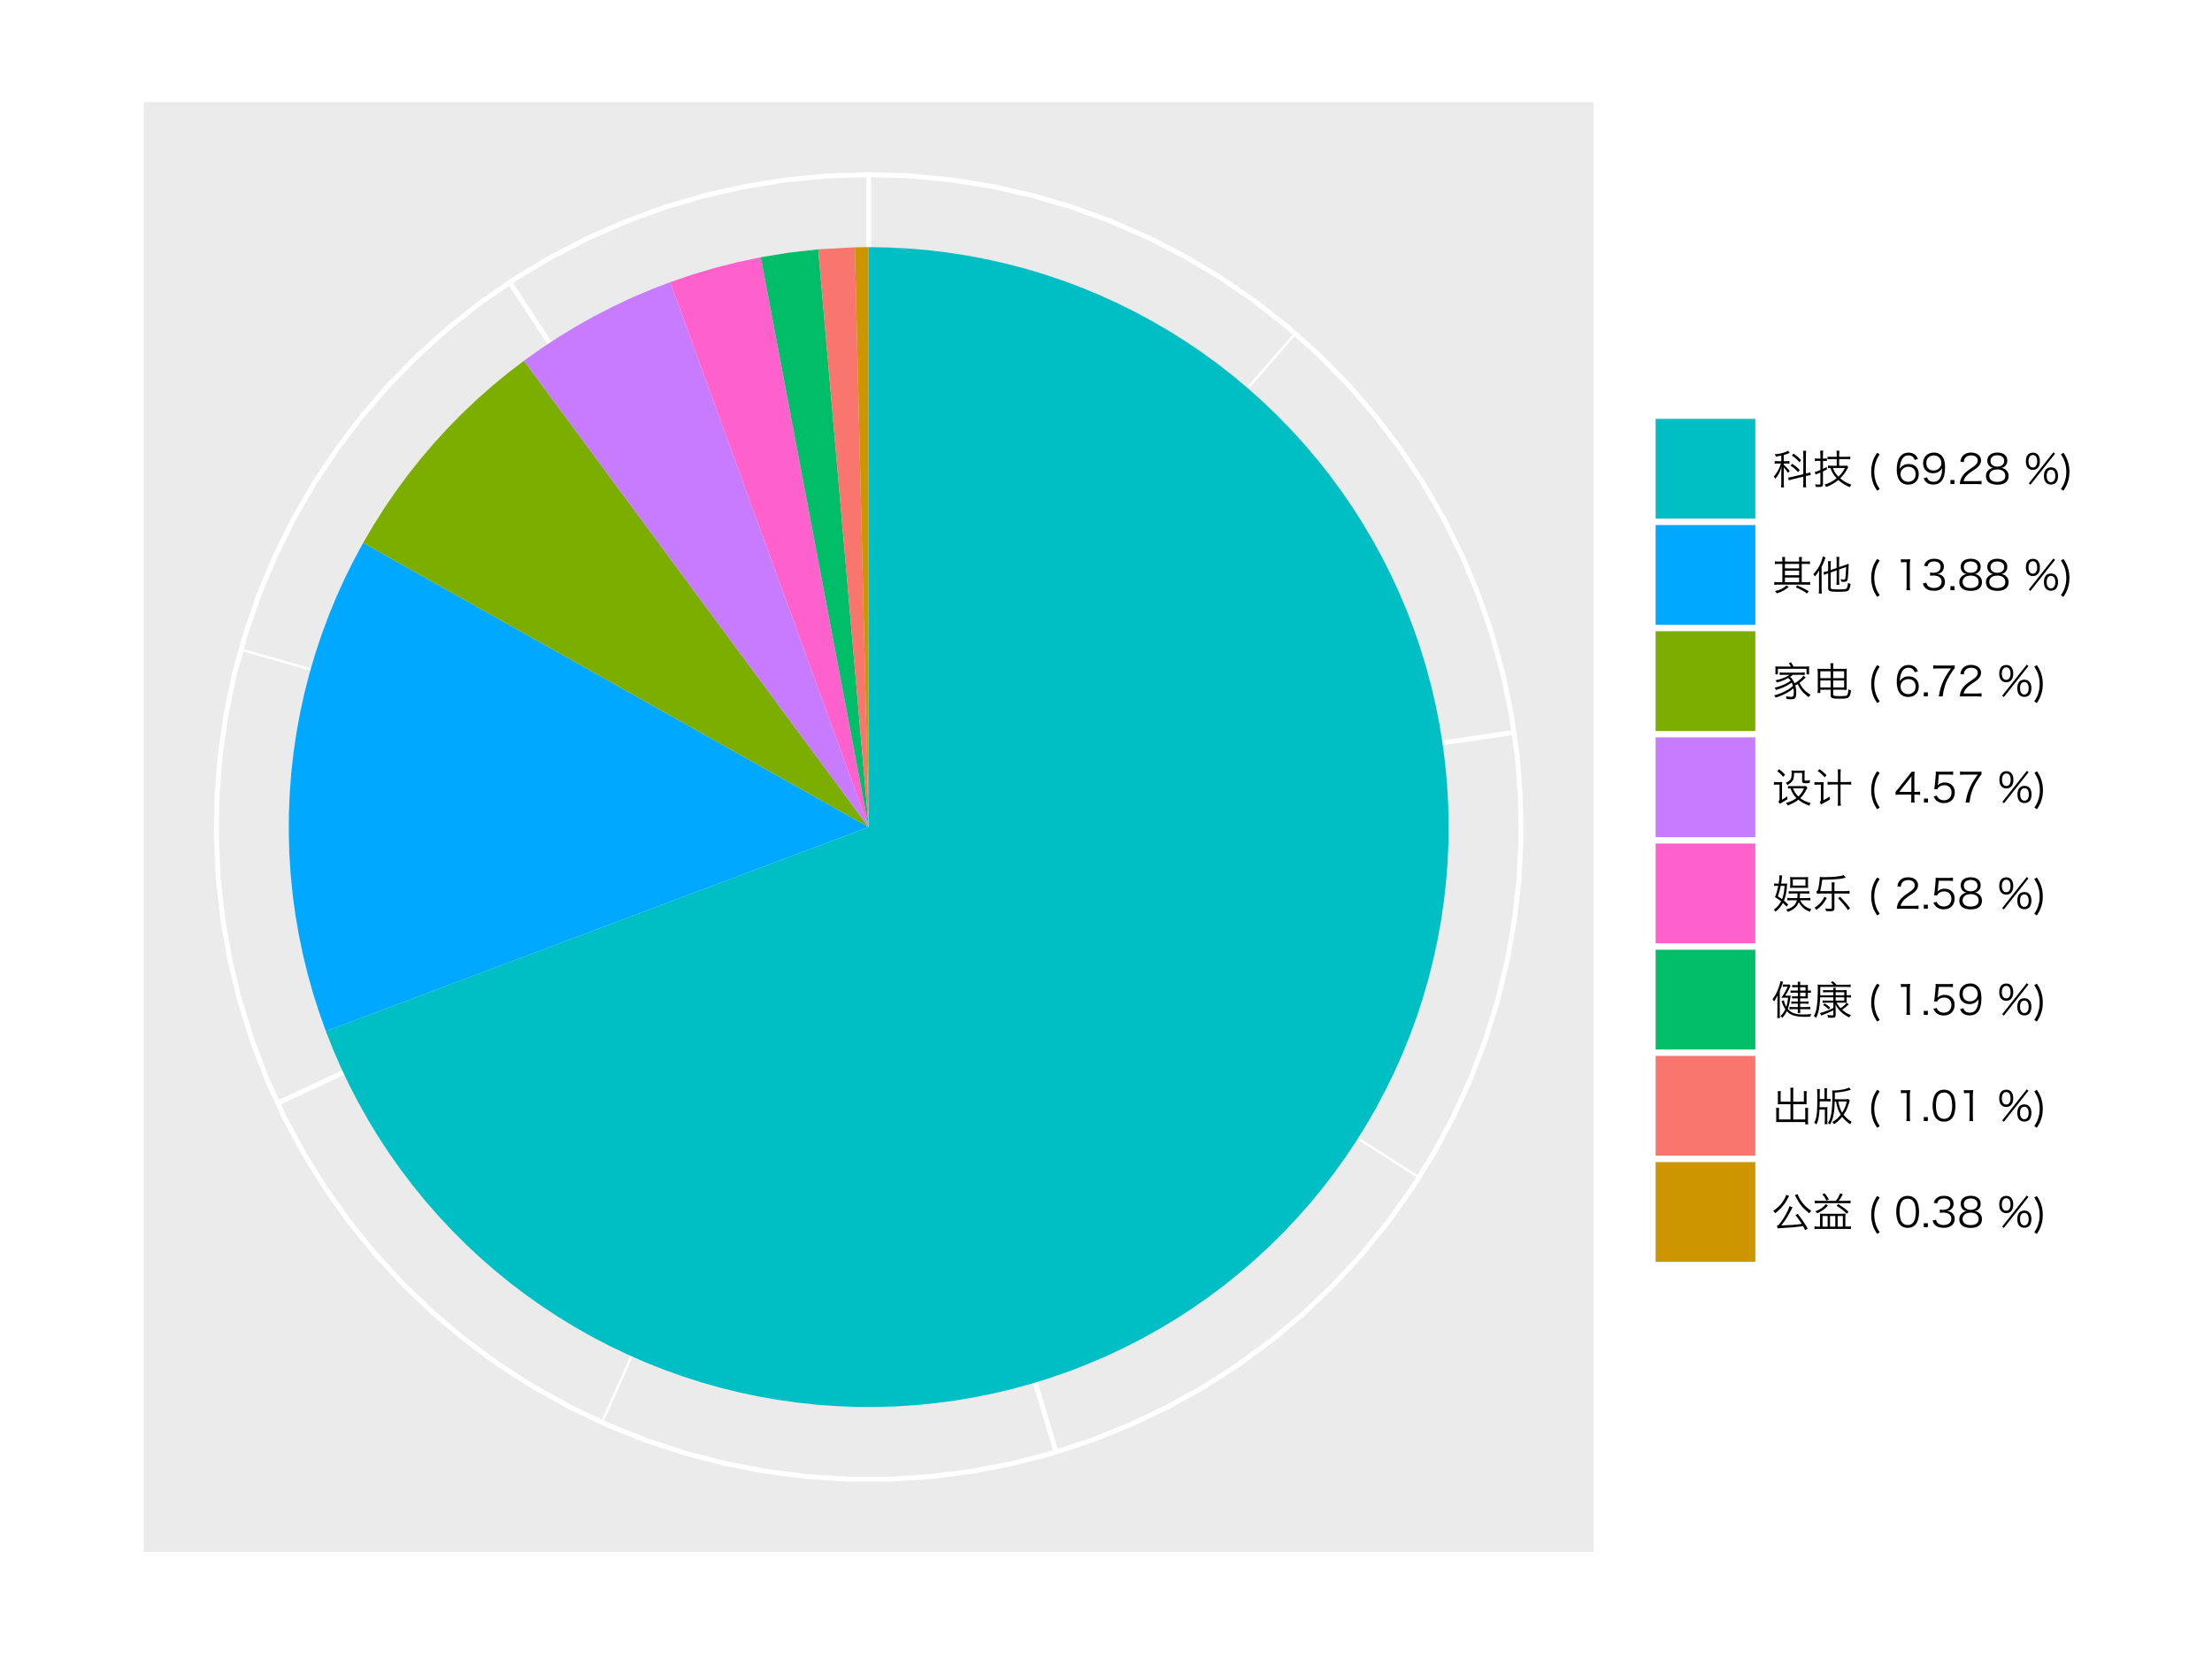 <?xml version="1.0" encoding="UTF-8"?>
<svg xmlns="http://www.w3.org/2000/svg" xmlns:xlink="http://www.w3.org/1999/xlink" width="480pt" height="360pt" viewBox="0 0 480 360" version="1.1">
<defs>
<g>
<symbol overflow="visible" id="glyph0-0">
<path style="stroke:none;" d="M 0.875 -7.562 L 0.875 0.875 L 7.922 0.875 L 7.922 -7.562 Z M 7.172 -7.109 L 4.406 -3.703 L 1.641 -7.109 Z M 7.453 0.078 L 4.703 -3.328 L 7.453 -6.734 Z M 1.641 0.422 L 4.406 -2.969 L 7.156 0.422 Z M 1.344 0.078 L 1.344 -6.75 L 4.109 -3.328 Z M 1.344 0.078 "/>
</symbol>
<symbol overflow="visible" id="glyph0-1">
<path style="stroke:none;" d="M 2.594 -3.672 C 2.953 -3.266 3.219 -2.922 3.5 -2.484 L 3.859 -2.891 C 3.438 -3.422 3.062 -3.828 2.594 -4.234 L 2.594 -4.5 L 3.188 -4.5 C 3.453 -4.5 3.641 -4.5 3.812 -4.453 L 3.812 -5.047 C 3.641 -5.016 3.484 -5 3.203 -5 L 2.594 -5 L 2.594 -6.344 C 3.047 -6.469 3.375 -6.594 3.672 -6.719 C 3.797 -6.781 3.797 -6.781 3.875 -6.812 L 3.531 -7.281 C 3.438 -7.219 3.297 -7.141 3.125 -7.062 C 2.406 -6.766 1.734 -6.609 0.609 -6.484 C 0.75 -6.297 0.797 -6.219 0.875 -6.016 C 1.406 -6.094 1.578 -6.109 2.047 -6.219 L 2.047 -5 L 1.406 -5 C 1.062 -5 0.859 -5.016 0.609 -5.062 L 0.609 -4.453 C 0.859 -4.484 1.078 -4.5 1.406 -4.5 L 1.969 -4.5 C 1.719 -3.547 1.094 -2.406 0.406 -1.672 C 0.578 -1.5 0.641 -1.406 0.75 -1.172 C 1.406 -1.969 1.797 -2.719 2.094 -3.766 C 2.062 -3.188 2.047 -2.688 2.047 -2.359 L 2.047 -0.328 C 2.047 0.094 2.031 0.391 2 0.688 L 2.641 0.688 C 2.609 0.375 2.594 0.125 2.594 -0.328 Z M 6.828 -1.641 L 6.828 -0.297 C 6.828 0.219 6.828 0.438 6.781 0.672 L 7.453 0.672 C 7.422 0.438 7.391 0.156 7.391 -0.281 L 7.391 -1.781 L 7.594 -1.828 C 7.922 -1.906 8.203 -1.969 8.438 -1.984 L 8.359 -2.609 C 8.156 -2.516 7.938 -2.453 7.531 -2.359 L 7.391 -2.328 L 7.391 -6.344 C 7.391 -6.75 7.422 -7 7.453 -7.266 L 6.781 -7.266 C 6.812 -7.047 6.828 -6.812 6.828 -6.344 L 6.828 -2.188 L 4.422 -1.609 C 4.062 -1.516 3.781 -1.484 3.578 -1.469 L 3.656 -0.844 C 3.875 -0.922 4.156 -1 4.484 -1.078 Z M 4.344 -6.219 C 5.031 -5.781 5.438 -5.422 5.984 -4.781 L 6.344 -5.234 C 5.859 -5.766 5.422 -6.156 4.703 -6.641 Z M 4.062 -4.031 C 4.828 -3.531 5.141 -3.25 5.688 -2.625 L 6.047 -3.078 C 5.531 -3.641 5.203 -3.906 4.422 -4.438 Z M 4.062 -4.031 "/>
</symbol>
<symbol overflow="visible" id="glyph0-2">
<path style="stroke:none;" d="M 5.812 -4.016 L 5.812 -5.453 L 7.312 -5.453 C 7.656 -5.453 8 -5.438 8.219 -5.406 L 8.219 -6.016 C 7.984 -5.969 7.688 -5.953 7.312 -5.953 L 5.812 -5.953 L 5.812 -6.391 C 5.812 -6.75 5.828 -7.016 5.875 -7.281 L 5.219 -7.281 C 5.266 -7 5.281 -6.734 5.281 -6.391 L 5.281 -5.953 L 4.219 -5.953 C 3.781 -5.953 3.5 -5.969 3.297 -6 L 3.297 -5.406 C 3.516 -5.438 3.797 -5.453 4.234 -5.453 L 5.281 -5.453 L 5.281 -4.016 L 4.172 -4.016 C 3.875 -4.016 3.609 -4.031 3.391 -4.078 L 3.391 -3.5 C 3.594 -3.516 3.75 -3.531 3.922 -3.531 C 3.938 -3.484 3.938 -3.484 3.969 -3.359 C 4.094 -3.016 4.141 -2.906 4.312 -2.594 C 4.594 -2.094 4.891 -1.688 5.25 -1.297 C 4.438 -0.641 3.578 -0.188 2.641 0.078 C 2.812 0.25 2.891 0.406 2.969 0.594 C 3.922 0.266 4.719 -0.172 5.625 -0.922 C 6.328 -0.281 7.109 0.219 8.109 0.641 C 8.203 0.438 8.297 0.266 8.453 0.078 C 7.453 -0.266 6.781 -0.641 6.031 -1.281 C 6.656 -1.906 7.172 -2.578 7.516 -3.234 C 7.656 -3.516 7.703 -3.594 7.781 -3.719 L 7.484 -4.062 C 7.359 -4.031 7.172 -4.016 6.875 -4.016 Z M 7.062 -3.531 C 6.719 -2.812 6.297 -2.25 5.641 -1.641 C 5.031 -2.281 4.719 -2.781 4.453 -3.531 Z M 1.734 -5.562 L 1.266 -5.562 C 0.969 -5.562 0.766 -5.594 0.547 -5.625 L 0.547 -5.016 C 0.859 -5.062 1.031 -5.078 1.266 -5.078 L 1.734 -5.078 L 1.734 -3.094 C 0.969 -2.766 0.859 -2.734 0.516 -2.672 L 0.688 -2.078 C 0.828 -2.141 0.922 -2.188 1.047 -2.25 C 1.344 -2.359 1.344 -2.359 1.734 -2.531 L 1.734 -0.172 C 1.734 0.031 1.672 0.078 1.406 0.078 C 1.156 0.078 0.891 0.047 0.594 0.016 C 0.672 0.219 0.703 0.359 0.719 0.562 C 0.969 0.578 1.125 0.594 1.359 0.594 C 2.109 0.594 2.297 0.469 2.297 -0.031 L 2.297 -2.781 C 2.5 -2.891 2.766 -3.016 3.156 -3.203 L 3.141 -3.75 C 2.766 -3.547 2.703 -3.516 2.297 -3.328 L 2.297 -5.078 L 2.484 -5.078 C 2.734 -5.078 2.922 -5.062 3.156 -5.047 L 3.156 -5.609 C 2.953 -5.578 2.75 -5.562 2.5 -5.562 L 2.297 -5.562 L 2.297 -6.422 C 2.297 -6.75 2.312 -7.047 2.359 -7.297 L 1.688 -7.297 C 1.719 -7.016 1.734 -6.734 1.734 -6.406 Z M 1.734 -5.562 "/>
</symbol>
<symbol overflow="visible" id="glyph0-3">
<path style="stroke:none;" d=""/>
</symbol>
<symbol overflow="visible" id="glyph0-4">
<path style="stroke:none;" d="M 2.875 1.047 C 2.391 0.297 2.188 -0.109 2 -0.734 C 1.797 -1.359 1.703 -2.031 1.703 -2.734 C 1.703 -3.422 1.797 -4.078 2 -4.719 C 2.188 -5.344 2.391 -5.734 2.875 -6.484 L 2.328 -6.844 C 1.812 -6.062 1.594 -5.641 1.391 -5.016 C 1.156 -4.297 1.031 -3.547 1.031 -2.734 C 1.031 -1.906 1.156 -1.156 1.391 -0.438 C 1.594 0.188 1.812 0.609 2.328 1.406 Z M 2.875 1.047 "/>
</symbol>
<symbol overflow="visible" id="glyph0-5">
<path style="stroke:none;" d="M 5.125 -5.5 C 4.859 -6.031 4.688 -6.266 4.375 -6.484 C 4.047 -6.734 3.578 -6.859 3.047 -6.859 C 2.281 -6.859 1.656 -6.531 1.188 -5.906 C 0.766 -5.328 0.516 -4.344 0.516 -3.25 C 0.516 -2 0.828 -1.016 1.406 -0.484 C 1.781 -0.125 2.375 0.078 3 0.078 C 4.391 0.078 5.297 -0.828 5.297 -2.188 C 5.297 -3.547 4.453 -4.391 3.094 -4.391 C 2.484 -4.391 2.016 -4.219 1.609 -3.859 C 1.422 -3.688 1.328 -3.562 1.172 -3.297 C 1.234 -4.25 1.312 -4.656 1.547 -5.188 C 1.859 -5.906 2.375 -6.266 3.062 -6.266 C 3.5 -6.266 3.844 -6.125 4.109 -5.828 C 4.234 -5.688 4.297 -5.562 4.422 -5.281 Z M 4.609 -2.172 C 4.609 -1.828 4.516 -1.469 4.375 -1.234 C 4.109 -0.797 3.578 -0.531 3.016 -0.531 C 2.062 -0.531 1.344 -1.234 1.344 -2.188 C 1.344 -2.625 1.5 -3.016 1.781 -3.297 C 2.094 -3.609 2.562 -3.797 3 -3.797 C 4.031 -3.797 4.609 -3.203 4.609 -2.172 Z M 4.609 -2.172 "/>
</symbol>
<symbol overflow="visible" id="glyph0-6">
<path style="stroke:none;" d="M 0.578 -1.281 C 0.797 -0.812 0.938 -0.609 1.188 -0.406 C 1.562 -0.094 2.062 0.062 2.672 0.062 C 3.469 0.062 4.062 -0.203 4.5 -0.75 C 4.969 -1.344 5.219 -2.344 5.219 -3.562 C 5.219 -4.312 5.141 -4.922 4.969 -5.391 C 4.641 -6.312 3.828 -6.875 2.844 -6.875 C 1.406 -6.875 0.453 -5.953 0.453 -4.562 C 0.453 -3.938 0.672 -3.359 1.062 -2.969 C 1.438 -2.594 1.984 -2.391 2.641 -2.391 C 3.297 -2.391 3.797 -2.594 4.234 -3.016 C 4.406 -3.172 4.469 -3.266 4.594 -3.5 C 4.578 -3.047 4.547 -2.688 4.516 -2.469 C 4.438 -2.062 4.297 -1.625 4.141 -1.344 C 3.812 -0.797 3.359 -0.531 2.719 -0.531 C 2.234 -0.531 1.859 -0.672 1.609 -0.953 C 1.469 -1.094 1.406 -1.219 1.297 -1.516 Z M 2.719 -2.984 C 1.766 -2.984 1.156 -3.609 1.156 -4.594 C 1.156 -4.938 1.234 -5.297 1.375 -5.531 C 1.672 -5.984 2.203 -6.266 2.781 -6.266 C 3.719 -6.266 4.422 -5.562 4.422 -4.609 C 4.422 -3.672 3.688 -2.984 2.719 -2.984 Z M 2.719 -2.984 "/>
</symbol>
<symbol overflow="visible" id="glyph0-7">
<path style="stroke:none;" d="M 0.609 -0.922 L 0.609 -0.047 L 1.484 -0.047 L 1.484 -0.922 Z M 0.609 -0.922 "/>
</symbol>
<symbol overflow="visible" id="glyph0-8">
<path style="stroke:none;" d="M 4.156 -0.047 C 4.594 -0.047 4.891 -0.031 5.25 0 L 5.25 -0.734 C 4.906 -0.688 4.609 -0.672 4.172 -0.672 L 1.359 -0.672 C 1.469 -1.094 1.594 -1.344 1.859 -1.703 C 2.156 -2.062 2.438 -2.312 3.125 -2.781 C 4.141 -3.453 4.359 -3.609 4.625 -3.922 C 4.969 -4.297 5.141 -4.719 5.141 -5.156 C 5.141 -6.203 4.297 -6.875 2.969 -6.875 C 2.188 -6.875 1.594 -6.641 1.203 -6.188 C 0.906 -5.875 0.781 -5.562 0.641 -4.922 L 1.375 -4.797 C 1.438 -5.25 1.516 -5.453 1.688 -5.688 C 1.953 -6.062 2.391 -6.266 2.969 -6.266 C 3.859 -6.266 4.422 -5.828 4.422 -5.156 C 4.422 -4.625 4.141 -4.234 3.266 -3.656 C 2.25 -2.953 2.219 -2.953 1.922 -2.688 C 1.359 -2.203 1 -1.719 0.781 -1.172 C 0.641 -0.828 0.609 -0.703 0.516 -0.016 C 0.797 -0.047 0.938 -0.047 1.484 -0.047 Z M 4.156 -0.047 "/>
</symbol>
<symbol overflow="visible" id="glyph0-9">
<path style="stroke:none;" d="M 3.781 -3.547 C 4.562 -3.703 5.062 -4.312 5.062 -5.141 C 5.062 -6.219 4.234 -6.875 2.891 -6.875 C 1.562 -6.875 0.719 -6.203 0.719 -5.141 C 0.719 -4.312 1.219 -3.688 2 -3.547 C 1.672 -3.5 1.484 -3.438 1.203 -3.25 C 0.672 -2.906 0.422 -2.422 0.422 -1.797 C 0.422 -0.578 1.312 0.094 2.922 0.094 C 4.469 0.094 5.344 -0.594 5.344 -1.797 C 5.344 -2.391 5.125 -2.844 4.688 -3.172 C 4.406 -3.391 4.156 -3.5 3.781 -3.547 Z M 2.891 -6.297 C 3.797 -6.297 4.375 -5.828 4.375 -5.078 C 4.375 -4.297 3.812 -3.828 2.891 -3.828 C 1.969 -3.828 1.406 -4.297 1.406 -5.078 C 1.406 -5.812 1.984 -6.297 2.891 -6.297 Z M 2.891 -3.219 C 3.969 -3.219 4.625 -2.703 4.625 -1.844 C 4.625 -1.484 4.516 -1.172 4.297 -0.969 C 4 -0.672 3.5 -0.516 2.875 -0.516 C 1.781 -0.516 1.141 -1 1.141 -1.844 C 1.141 -2.688 1.797 -3.219 2.891 -3.219 Z M 2.891 -3.219 "/>
</symbol>
<symbol overflow="visible" id="glyph0-10">
<path style="stroke:none;" d="M 1.906 -3.109 C 2.312 -3.109 2.672 -3.25 2.938 -3.516 C 3.25 -3.812 3.422 -4.344 3.422 -4.984 C 3.422 -6.172 2.859 -6.859 1.906 -6.859 C 0.938 -6.859 0.375 -6.172 0.375 -4.984 C 0.375 -4.344 0.531 -3.812 0.859 -3.516 C 1.125 -3.25 1.484 -3.109 1.906 -3.109 Z M 1.906 -6.344 C 2.5 -6.344 2.828 -5.859 2.828 -4.984 C 2.828 -4.125 2.484 -3.641 1.906 -3.641 C 1.297 -3.641 0.953 -4.125 0.953 -4.984 C 0.953 -5.844 1.297 -6.344 1.906 -6.344 Z M 1.016 -0.188 L 1.375 0.109 L 6.719 -6.641 L 6.344 -6.922 Z M 5.828 0.062 C 6.25 0.062 6.609 -0.078 6.875 -0.328 C 7.188 -0.641 7.359 -1.156 7.359 -1.797 C 7.359 -2.984 6.797 -3.672 5.828 -3.672 C 4.859 -3.672 4.297 -2.984 4.297 -1.797 C 4.297 -1.156 4.469 -0.641 4.781 -0.328 C 5.047 -0.078 5.406 0.062 5.828 0.062 Z M 5.828 -3.156 C 6.438 -3.156 6.766 -2.672 6.766 -1.797 C 6.766 -0.953 6.422 -0.453 5.828 -0.453 C 5.234 -0.453 4.891 -0.953 4.891 -1.797 C 4.891 -2.672 5.219 -3.156 5.828 -3.156 Z M 5.828 -3.156 "/>
</symbol>
<symbol overflow="visible" id="glyph0-11">
<path style="stroke:none;" d="M 0.25 -6.484 C 0.734 -5.734 0.938 -5.344 1.125 -4.719 C 1.328 -4.078 1.422 -3.438 1.422 -2.734 C 1.422 -2.016 1.328 -1.359 1.125 -0.734 C 0.938 -0.109 0.734 0.297 0.25 1.047 L 0.797 1.406 C 1.312 0.609 1.516 0.188 1.734 -0.438 C 1.984 -1.156 2.094 -1.906 2.094 -2.734 C 2.094 -3.547 1.984 -4.297 1.734 -5.016 C 1.516 -5.641 1.312 -6.062 0.797 -6.844 Z M 0.25 -6.484 "/>
</symbol>
<symbol overflow="visible" id="glyph0-12">
<path style="stroke:none;" d="M 2.844 -6.266 L 2.844 -6.406 C 2.844 -6.766 2.859 -7.031 2.891 -7.25 L 2.219 -7.25 C 2.266 -7.047 2.281 -6.781 2.281 -6.406 L 2.281 -6.266 L 1.516 -6.266 C 1.094 -6.266 0.875 -6.266 0.656 -6.312 L 0.656 -5.703 C 0.875 -5.75 1.125 -5.75 1.516 -5.75 L 2.281 -5.75 L 2.281 -1.781 L 1.516 -1.781 C 1.188 -1.781 0.797 -1.797 0.531 -1.844 L 0.531 -1.203 C 0.812 -1.25 1.172 -1.266 1.531 -1.266 L 7.25 -1.266 C 7.641 -1.266 8.016 -1.234 8.297 -1.203 L 8.297 -1.844 C 8.047 -1.797 7.656 -1.781 7.281 -1.781 L 6.484 -1.781 L 6.484 -5.75 L 7.375 -5.75 C 7.781 -5.75 8.031 -5.75 8.266 -5.703 L 8.266 -6.312 C 8.047 -6.266 7.797 -6.266 7.375 -6.266 L 6.484 -6.266 L 6.484 -6.406 C 6.484 -6.719 6.5 -7.016 6.547 -7.25 L 5.875 -7.25 C 5.922 -7.031 5.922 -6.812 5.922 -6.391 L 5.922 -6.266 Z M 2.844 -1.781 L 2.844 -2.797 L 5.922 -2.797 L 5.922 -1.781 Z M 2.844 -3.297 L 2.844 -4.297 L 5.922 -4.297 L 5.922 -3.297 Z M 2.844 -4.781 L 2.844 -5.75 L 5.922 -5.75 L 5.922 -4.781 Z M 3.172 -1.094 C 2.469 -0.438 1.875 -0.141 0.656 0.156 C 0.859 0.328 0.953 0.438 1.078 0.641 C 2.266 0.25 2.812 -0.047 3.656 -0.766 Z M 7.984 0.172 C 6.969 -0.438 6.594 -0.625 5.5 -1.094 L 5.203 -0.656 C 5.766 -0.438 5.984 -0.328 6.562 -0.016 C 7.062 0.266 7.234 0.375 7.656 0.672 Z M 7.984 0.172 "/>
</symbol>
<symbol overflow="visible" id="glyph0-13">
<path style="stroke:none;" d="M 5.266 -4.875 L 3.969 -4.422 L 3.969 -5.484 C 3.969 -5.844 4 -6.109 4.031 -6.344 L 3.375 -6.344 C 3.406 -6.094 3.422 -5.828 3.422 -5.453 L 3.422 -4.234 L 3.172 -4.156 C 2.922 -4.062 2.641 -4 2.406 -3.969 L 2.531 -3.359 C 2.688 -3.438 2.781 -3.484 3.266 -3.656 L 3.422 -3.703 L 3.422 -0.5 C 3.422 -0.094 3.547 0.078 3.969 0.188 C 4.234 0.266 4.734 0.297 5.406 0.297 C 6.969 0.297 7.484 0.25 7.781 0.031 C 8.016 -0.125 8.156 -0.531 8.297 -1.422 C 8.047 -1.484 7.969 -1.5 7.719 -1.641 C 7.656 -0.859 7.547 -0.5 7.344 -0.375 C 7.141 -0.25 6.703 -0.219 5.594 -0.219 C 4.891 -0.219 4.547 -0.234 4.297 -0.297 C 4.031 -0.344 3.969 -0.406 3.969 -0.641 L 3.969 -3.891 L 5.266 -4.359 L 5.266 -2.062 C 5.266 -1.703 5.25 -1.453 5.203 -1.219 L 5.844 -1.219 C 5.812 -1.453 5.797 -1.719 5.797 -2.062 L 5.797 -4.547 L 7.312 -5.078 C 7.297 -4.375 7.25 -3.688 7.219 -3.25 C 7.141 -2.422 7.109 -2.359 6.828 -2.359 C 6.641 -2.359 6.406 -2.391 6.109 -2.453 C 6.203 -2.234 6.234 -2.109 6.266 -1.891 C 6.516 -1.859 6.688 -1.859 6.891 -1.859 C 7.469 -1.859 7.609 -2.016 7.703 -2.766 C 7.766 -3.297 7.844 -4.719 7.859 -5.422 C 7.859 -5.531 7.859 -5.719 7.875 -5.812 C 7.703 -5.734 7.531 -5.656 7.172 -5.531 L 5.797 -5.062 L 5.797 -6.453 C 5.797 -6.797 5.812 -7.016 5.844 -7.281 L 5.203 -7.281 C 5.25 -7.016 5.266 -6.781 5.266 -6.453 Z M 1.438 -0.391 C 1.438 0.078 1.422 0.359 1.375 0.672 L 2.047 0.672 C 2.016 0.375 2 0.031 2 -0.375 L 2 -5.109 C 2.297 -5.672 2.484 -6.094 2.672 -6.672 C 2.781 -6.969 2.812 -7.062 2.859 -7.172 L 2.25 -7.375 C 2.203 -7.047 2.062 -6.578 1.875 -6.125 C 1.484 -5.125 0.953 -4.312 0.172 -3.5 C 0.344 -3.328 0.359 -3.312 0.547 -3.031 C 0.969 -3.531 1.094 -3.703 1.469 -4.344 C 1.438 -3.891 1.438 -3.609 1.438 -3.297 Z M 1.438 -0.391 "/>
</symbol>
<symbol overflow="visible" id="glyph0-14">
<path style="stroke:none;" d="M 1.422 -6.094 C 1.672 -6.125 1.906 -6.141 2.188 -6.141 L 2.656 -6.141 L 2.656 -1.047 C 2.656 -0.641 2.641 -0.359 2.594 -0.047 L 3.422 -0.047 C 3.375 -0.375 3.359 -0.641 3.359 -1.047 L 3.359 -5.328 C 3.359 -5.797 3.375 -6.25 3.438 -6.781 C 3.141 -6.75 3 -6.734 2.703 -6.734 L 2.141 -6.734 C 1.812 -6.734 1.641 -6.75 1.422 -6.781 Z M 1.422 -6.094 "/>
</symbol>
<symbol overflow="visible" id="glyph0-15">
<path style="stroke:none;" d="M 0.391 -1.5 C 0.547 -1.047 0.656 -0.859 0.844 -0.641 C 1.266 -0.172 1.922 0.078 2.812 0.078 C 4.281 0.078 5.203 -0.656 5.203 -1.844 C 5.203 -2.406 5 -2.875 4.609 -3.172 C 4.312 -3.406 4.031 -3.5 3.531 -3.547 C 3.938 -3.641 4.125 -3.703 4.359 -3.875 C 4.734 -4.141 4.969 -4.625 4.969 -5.156 C 4.969 -6.203 4.156 -6.875 2.891 -6.875 C 2.125 -6.875 1.516 -6.656 1.141 -6.234 C 0.922 -6.016 0.812 -5.812 0.656 -5.359 L 1.391 -5.203 C 1.484 -5.531 1.547 -5.672 1.672 -5.828 C 1.922 -6.141 2.312 -6.297 2.844 -6.297 C 3.734 -6.297 4.25 -5.844 4.25 -5.094 C 4.25 -4.781 4.125 -4.453 3.906 -4.234 C 3.641 -3.969 3.203 -3.828 2.625 -3.828 C 2.391 -3.828 2.172 -3.859 1.969 -3.891 L 1.969 -3.188 C 2.203 -3.219 2.422 -3.234 2.672 -3.234 C 3.844 -3.234 4.469 -2.766 4.469 -1.891 C 4.469 -1.062 3.828 -0.531 2.812 -0.531 C 2.359 -0.531 1.969 -0.641 1.672 -0.844 C 1.406 -1.031 1.281 -1.219 1.141 -1.688 Z M 0.391 -1.5 "/>
</symbol>
<symbol overflow="visible" id="glyph0-16">
<path style="stroke:none;" d="M 6.844 -4.531 C 6.594 -4.078 5.75 -3.344 4.922 -2.875 C 4.703 -3.453 4.359 -3.969 3.969 -4.281 C 4.234 -4.469 4.297 -4.516 4.469 -4.641 C 4.531 -4.703 4.531 -4.703 4.578 -4.734 L 6.281 -4.734 C 6.609 -4.734 6.875 -4.719 7.141 -4.703 L 7.141 -5.266 C 6.922 -5.219 6.688 -5.203 6.281 -5.203 L 2.562 -5.203 C 2.156 -5.203 1.938 -5.219 1.703 -5.266 L 1.703 -4.703 C 1.969 -4.719 2.25 -4.734 2.562 -4.734 L 3.859 -4.734 C 3.031 -4.172 2.156 -3.828 0.781 -3.531 C 0.938 -3.375 0.984 -3.297 1.109 -3.062 C 2.219 -3.375 2.797 -3.609 3.562 -4.031 C 3.781 -3.859 3.891 -3.734 4.078 -3.453 C 3.5 -3.031 3.188 -2.859 2.594 -2.594 C 1.859 -2.281 1.391 -2.125 0.578 -1.922 C 0.734 -1.766 0.812 -1.656 0.906 -1.438 C 2.219 -1.828 3.25 -2.281 4.203 -2.953 C 4.219 -2.969 4.266 -2.984 4.312 -3.031 C 4.422 -2.812 4.5 -2.641 4.578 -2.328 C 4.062 -1.859 3.688 -1.594 3.109 -1.297 C 2.312 -0.844 1.469 -0.516 0.5 -0.266 C 0.641 -0.109 0.719 0.016 0.828 0.219 C 1.875 -0.125 2.609 -0.438 3.391 -0.875 C 3.891 -1.156 4.156 -1.344 4.703 -1.781 C 4.734 -1.531 4.766 -1.281 4.766 -1 C 4.766 -0.156 4.641 0.062 4.172 0.062 C 3.859 0.062 3.5 0.016 3.047 -0.078 C 3.141 0.141 3.172 0.266 3.188 0.516 C 3.594 0.562 3.953 0.578 4.234 0.578 C 4.672 0.578 4.891 0.516 5.047 0.312 C 5.219 0.109 5.297 -0.312 5.297 -0.859 C 5.297 -1.391 5.25 -1.812 5.078 -2.406 C 5.344 -2.547 5.359 -2.562 5.609 -2.703 C 5.781 -2.297 5.969 -1.984 6.188 -1.656 C 6.641 -1 7.078 -0.578 7.984 0.109 C 8.141 -0.109 8.266 -0.25 8.422 -0.391 C 7.594 -0.875 7.062 -1.359 6.609 -1.969 C 6.391 -2.25 6.312 -2.375 6.016 -2.984 C 6.234 -3.156 6.578 -3.422 6.812 -3.656 C 7.156 -3.969 7.156 -3.969 7.344 -4.141 Z M 1.625 -6.516 C 1.25 -6.516 1.031 -6.531 0.75 -6.547 C 0.781 -6.375 0.781 -6.203 0.781 -5.969 L 0.781 -5.438 C 0.781 -5.172 0.781 -5.031 0.75 -4.828 L 1.312 -4.828 L 1.312 -6.031 L 7.531 -6.031 L 7.531 -4.828 L 8.109 -4.828 C 8.078 -5.016 8.078 -5.156 8.078 -5.422 L 8.078 -5.969 C 8.078 -6.234 8.078 -6.391 8.109 -6.547 C 7.828 -6.531 7.594 -6.516 7.219 -6.516 L 4.719 -6.516 C 4.547 -6.844 4.406 -7.062 4.141 -7.453 L 3.688 -7.219 C 3.891 -6.953 3.969 -6.812 4.141 -6.516 Z M 1.625 -6.516 "/>
</symbol>
<symbol overflow="visible" id="glyph0-17">
<path style="stroke:none;" d="M 4.516 -6.016 L 4.516 -6.438 C 4.516 -6.812 4.531 -7 4.578 -7.234 L 3.906 -7.234 C 3.938 -6.969 3.953 -6.719 3.953 -6.438 L 3.953 -6.016 L 1.984 -6.016 C 1.703 -6.016 1.406 -6.031 1.125 -6.047 C 1.156 -5.75 1.172 -5.438 1.172 -5.062 L 1.172 -1.594 C 1.172 -1.281 1.156 -1.031 1.125 -0.781 L 1.719 -0.781 L 1.719 -1.484 L 3.953 -1.484 L 3.953 -0.375 C 3.953 0 4.016 0.156 4.219 0.266 C 4.453 0.406 4.922 0.453 5.984 0.453 C 7.188 0.453 7.531 0.406 7.844 0.156 C 8.109 -0.047 8.203 -0.312 8.406 -1.312 C 8.25 -1.359 8.188 -1.391 7.984 -1.5 C 7.906 -1.547 7.875 -1.562 7.828 -1.594 C 7.75 -0.781 7.656 -0.406 7.484 -0.266 C 7.344 -0.156 7.062 -0.109 6.172 -0.109 C 6.109 -0.109 6.031 -0.109 5.969 -0.109 C 5.828 -0.109 5.703 -0.109 5.609 -0.109 C 5.125 -0.109 4.75 -0.156 4.625 -0.234 C 4.562 -0.266 4.516 -0.328 4.516 -0.438 L 4.516 -1.484 L 6.594 -1.484 C 7 -1.484 7.172 -1.469 7.469 -1.438 C 7.438 -1.641 7.438 -1.844 7.438 -2.188 L 7.438 -5.219 C 7.438 -5.484 7.453 -5.844 7.484 -6.047 C 7.156 -6.016 6.891 -6.016 6.344 -6.016 Z M 3.953 -5.5 L 3.953 -4 L 1.719 -4 L 1.719 -5.5 Z M 3.953 -3.5 L 3.953 -1.984 L 1.719 -1.984 L 1.719 -3.5 Z M 4.516 -5.5 L 6.891 -5.5 L 6.891 -4 L 4.516 -4 Z M 4.516 -3.5 L 6.891 -3.5 L 6.891 -1.984 L 4.516 -1.984 Z M 4.516 -3.5 "/>
</symbol>
<symbol overflow="visible" id="glyph0-18">
<path style="stroke:none;" d="M 5.203 -6.781 C 4.906 -6.75 4.703 -6.734 4.188 -6.734 L 1.547 -6.734 C 1.125 -6.734 0.891 -6.75 0.547 -6.797 L 0.547 -6.047 C 0.875 -6.094 1.125 -6.109 1.547 -6.109 L 4.406 -6.109 C 3.609 -5.047 3.234 -4.438 2.812 -3.562 C 2.266 -2.438 2.031 -1.641 1.75 -0.047 L 2.594 -0.047 C 2.734 -1.078 2.828 -1.516 3.047 -2.25 C 3.391 -3.328 3.766 -4.078 4.562 -5.297 C 4.906 -5.828 5.047 -6.016 5.203 -6.141 Z M 5.203 -6.781 "/>
</symbol>
<symbol overflow="visible" id="glyph0-19">
<path style="stroke:none;" d="M 2.203 -3.578 C 2.203 -4.016 2.219 -4.234 2.25 -4.516 C 2.047 -4.484 1.828 -4.469 1.578 -4.469 L 1.125 -4.469 C 0.797 -4.469 0.672 -4.484 0.453 -4.516 L 0.453 -3.891 C 0.672 -3.938 0.797 -3.938 1.094 -3.938 L 1.672 -3.938 L 1.672 -0.703 C 1.641 -0.469 1.609 -0.406 1.422 -0.297 L 1.703 0.234 L 2.328 -0.125 C 3.031 -0.547 3.172 -0.641 3.375 -0.766 L 3.328 -1.375 C 2.875 -1.062 2.641 -0.922 2.359 -0.75 C 2.281 -0.719 2.281 -0.719 2.203 -0.672 Z M 7.391 -3.641 C 7.219 -3.609 7.031 -3.609 6.719 -3.609 L 4.312 -3.609 C 3.984 -3.609 3.75 -3.609 3.516 -3.656 L 3.516 -3.078 C 3.703 -3.109 3.797 -3.109 4.031 -3.125 C 4.438 -2.109 4.719 -1.656 5.328 -1.016 C 4.641 -0.516 4.031 -0.234 3.062 0.047 C 3.266 0.266 3.312 0.344 3.438 0.594 C 4.469 0.188 5.156 -0.172 5.75 -0.656 C 6.047 -0.422 6.453 -0.156 6.797 0.047 C 7.125 0.219 7.125 0.219 8.125 0.641 C 8.203 0.391 8.281 0.266 8.422 0.062 C 7.391 -0.234 6.719 -0.547 6.156 -1 C 6.719 -1.516 7.172 -2.188 7.531 -2.953 C 7.578 -3.047 7.625 -3.125 7.719 -3.281 Z M 6.969 -3.125 C 6.594 -2.297 6.297 -1.859 5.75 -1.359 C 5.203 -1.906 4.938 -2.297 4.578 -3.125 Z M 1.156 -6.891 C 1.688 -6.484 2.062 -6.125 2.453 -5.641 L 2.875 -6.094 C 2.438 -6.578 2.109 -6.875 1.578 -7.281 Z M 6.562 -6.484 L 6.562 -4.781 C 6.562 -4.344 6.719 -4.234 7.344 -4.234 C 7.688 -4.234 7.969 -4.266 8.219 -4.312 C 8.219 -4.359 8.219 -4.391 8.219 -4.422 C 8.219 -4.562 8.25 -4.719 8.297 -4.922 C 7.906 -4.828 7.625 -4.797 7.312 -4.797 C 7.141 -4.797 7.094 -4.844 7.094 -5.031 L 7.094 -6.188 C 7.094 -6.547 7.109 -6.766 7.141 -7.016 C 6.922 -6.984 6.734 -6.969 6.438 -6.969 L 4.969 -6.969 C 4.672 -6.969 4.484 -6.984 4.25 -7.016 C 4.281 -6.859 4.297 -6.688 4.297 -6.469 C 4.297 -5.688 4.219 -5.266 4.031 -5.047 C 3.781 -4.719 3.5 -4.547 3 -4.312 C 3.234 -4.109 3.234 -4.109 3.375 -3.844 C 3.922 -4.141 4.281 -4.453 4.516 -4.812 C 4.734 -5.125 4.797 -5.531 4.828 -6.484 Z M 6.562 -6.484 "/>
</symbol>
<symbol overflow="visible" id="glyph0-20">
<path style="stroke:none;" d="M 5.547 -4.5 L 4.297 -4.5 C 3.859 -4.5 3.562 -4.516 3.297 -4.562 L 3.297 -3.922 C 3.594 -3.953 3.922 -3.969 4.312 -3.969 L 5.547 -3.969 L 5.547 -0.609 C 5.547 0.016 5.531 0.297 5.484 0.641 L 6.188 0.641 C 6.125 0.312 6.109 -0.047 6.109 -0.609 L 6.109 -3.969 L 7.375 -3.969 C 7.812 -3.969 8.109 -3.953 8.422 -3.922 L 8.422 -4.562 C 8.141 -4.516 7.844 -4.5 7.375 -4.5 L 6.109 -4.5 L 6.109 -6.281 C 6.109 -6.656 6.125 -6.984 6.172 -7.25 L 5.484 -7.25 C 5.531 -6.938 5.547 -6.688 5.547 -6.281 Z M 1.844 -0.531 C 1.797 -0.359 1.766 -0.297 1.594 -0.219 L 1.859 0.375 C 2.016 0.281 2.188 0.188 2.344 0.109 C 2.422 0.078 3.172 -0.328 3.234 -0.375 C 3.672 -0.641 3.672 -0.641 3.812 -0.719 L 3.75 -1.344 C 3.578 -1.234 3.547 -1.219 3.406 -1.141 C 3 -0.891 3 -0.891 2.891 -0.828 C 2.688 -0.719 2.531 -0.641 2.406 -0.578 L 2.406 -3.578 C 2.406 -4.016 2.422 -4.219 2.453 -4.5 C 2.25 -4.484 2.031 -4.453 1.781 -4.453 L 1.141 -4.453 C 0.797 -4.453 0.672 -4.469 0.453 -4.5 L 0.453 -3.891 C 0.672 -3.922 0.797 -3.938 1.094 -3.938 L 1.844 -3.938 Z M 1.141 -6.906 C 1.766 -6.469 2.156 -6.109 2.656 -5.531 L 3.078 -5.984 C 2.562 -6.516 2.156 -6.859 1.562 -7.297 Z M 1.141 -6.906 "/>
</symbol>
<symbol overflow="visible" id="glyph0-21">
<path style="stroke:none;" d="M 0.266 -1.719 C 0.562 -1.75 0.828 -1.766 1.312 -1.766 L 3.672 -1.766 L 3.672 -1 C 3.672 -0.609 3.656 -0.359 3.609 -0.047 L 4.406 -0.047 C 4.359 -0.375 4.344 -0.578 4.344 -1 L 4.344 -1.766 L 4.656 -1.766 C 5.047 -1.766 5.266 -1.734 5.594 -1.703 L 5.594 -2.422 C 5.266 -2.391 5.047 -2.359 4.672 -2.359 L 4.344 -2.359 L 4.344 -5.25 C 4.344 -5.953 4.344 -6.219 4.391 -6.734 L 3.734 -6.734 C 3.531 -6.438 3.375 -6.203 3.062 -5.844 L 0.844 -3.062 C 0.656 -2.844 0.453 -2.594 0.266 -2.391 Z M 3.688 -2.359 L 1.062 -2.359 L 3.078 -4.906 C 3.328 -5.234 3.547 -5.531 3.734 -5.781 C 3.688 -5.344 3.688 -5.062 3.688 -4.594 Z M 3.688 -2.359 "/>
</symbol>
<symbol overflow="visible" id="glyph0-22">
<path style="stroke:none;" d="M 1.734 -6.125 L 3.797 -6.125 C 4.219 -6.125 4.5 -6.109 4.828 -6.062 L 4.828 -6.812 C 4.484 -6.75 4.281 -6.734 3.797 -6.734 L 1.984 -6.734 C 1.469 -6.734 1.328 -6.75 1.062 -6.781 C 1.078 -6.562 1.078 -6.531 1.078 -6.406 C 1.078 -6.234 1.062 -6.125 1.047 -5.875 L 0.859 -3.891 C 0.812 -3.516 0.797 -3.328 0.719 -2.984 L 1.375 -2.922 C 1.484 -3.156 1.578 -3.281 1.781 -3.453 C 2.109 -3.688 2.484 -3.812 2.938 -3.812 C 3.875 -3.812 4.484 -3.188 4.484 -2.219 C 4.484 -1.203 3.812 -0.531 2.828 -0.531 C 2.328 -0.531 1.875 -0.719 1.578 -1.062 C 1.453 -1.203 1.391 -1.312 1.297 -1.562 L 0.578 -1.359 C 0.797 -0.938 0.922 -0.75 1.141 -0.531 C 1.562 -0.125 2.125 0.078 2.812 0.078 C 4.266 0.078 5.188 -0.828 5.188 -2.25 C 5.188 -2.906 5 -3.422 4.594 -3.797 C 4.203 -4.188 3.656 -4.406 3.016 -4.406 C 2.406 -4.406 1.906 -4.203 1.484 -3.797 C 1.531 -4.031 1.531 -4.031 1.547 -4.188 Z M 1.734 -6.125 "/>
</symbol>
<symbol overflow="visible" id="glyph0-23">
<path style="stroke:none;" d="M 7.531 -1.891 C 7.844 -1.891 8.109 -1.875 8.359 -1.844 L 8.359 -2.422 C 8.109 -2.391 7.859 -2.359 7.516 -2.359 L 6.047 -2.359 C 6.094 -2.719 6.109 -2.969 6.109 -3.359 L 7.297 -3.359 C 7.609 -3.359 7.875 -3.328 8.125 -3.312 L 8.125 -3.875 C 7.906 -3.844 7.641 -3.828 7.297 -3.828 L 4.438 -3.828 C 4.094 -3.828 3.875 -3.844 3.656 -3.875 L 3.656 -3.312 C 3.859 -3.344 4.078 -3.359 4.438 -3.359 L 5.578 -3.359 C 5.562 -2.906 5.562 -2.734 5.531 -2.359 L 4.109 -2.359 C 3.797 -2.359 3.594 -2.391 3.359 -2.422 L 3.359 -1.844 C 3.578 -1.875 3.75 -1.891 4.125 -1.891 L 5.438 -1.891 C 5.281 -1.391 5.109 -1.062 4.844 -0.797 C 4.406 -0.359 3.953 -0.125 3.109 0.125 C 3.266 0.312 3.359 0.453 3.438 0.641 C 4.203 0.359 4.688 0.078 5.109 -0.328 C 5.438 -0.656 5.641 -0.953 5.844 -1.484 C 6.016 -1.125 6.297 -0.734 6.609 -0.422 C 7.031 0.016 7.5 0.297 8.25 0.609 C 8.344 0.359 8.422 0.234 8.562 0.047 C 7.781 -0.188 7.266 -0.469 6.828 -0.922 C 6.562 -1.172 6.312 -1.531 6.156 -1.891 Z M 1.25 -5.5 C 0.875 -5.5 0.688 -5.516 0.5 -5.547 L 0.5 -4.984 C 0.672 -5.016 0.875 -5.016 1.219 -5.016 L 1.391 -5.016 C 1.172 -3.953 1 -3.328 0.688 -2.562 C 1.359 -2.156 1.594 -2 2 -1.656 C 1.641 -0.953 1.203 -0.453 0.438 0.156 C 0.594 0.297 0.672 0.391 0.812 0.594 C 1.578 -0.078 1.969 -0.516 2.406 -1.312 C 2.719 -1.016 2.844 -0.891 3.203 -0.5 L 3.531 -0.984 C 3.156 -1.375 2.984 -1.516 2.625 -1.797 C 2.984 -2.641 3.203 -3.703 3.266 -4.906 C 3.297 -5.312 3.297 -5.312 3.312 -5.547 C 3.125 -5.516 2.891 -5.5 2.531 -5.5 L 2.016 -5.5 C 2.062 -5.812 2.094 -6.031 2.141 -6.406 C 2.188 -6.859 2.219 -7.062 2.266 -7.25 L 1.625 -7.312 C 1.641 -7.219 1.641 -7.188 1.641 -7.125 C 1.641 -6.703 1.578 -6.094 1.484 -5.5 Z M 2.766 -5.016 C 2.688 -3.75 2.5 -2.844 2.219 -2.125 C 1.969 -2.312 1.797 -2.406 1.312 -2.734 C 1.609 -3.609 1.781 -4.203 1.922 -5.016 Z M 4 -5.328 C 4 -5.016 3.984 -4.797 3.953 -4.562 C 4.219 -4.594 4.422 -4.594 4.859 -4.594 L 6.969 -4.594 C 7.359 -4.594 7.609 -4.594 7.875 -4.562 C 7.859 -4.781 7.844 -4.984 7.844 -5.312 L 7.844 -6.172 C 7.844 -6.5 7.859 -6.672 7.875 -6.938 C 7.688 -6.891 7.516 -6.891 6.938 -6.891 L 4.891 -6.891 C 4.422 -6.891 4.172 -6.891 3.953 -6.938 C 3.984 -6.688 4 -6.484 4 -6.188 Z M 4.547 -6.406 L 7.297 -6.406 L 7.297 -5.078 L 4.547 -5.078 Z M 4.547 -6.406 "/>
</symbol>
<symbol overflow="visible" id="glyph0-24">
<path style="stroke:none;" d="M 4.203 -3.875 L 1.703 -3.875 C 1.953 -4.984 1.984 -5.125 2.141 -6.344 C 2.5 -6.344 2.562 -6.344 3.031 -6.359 C 3.453 -6.375 3.719 -6.375 4.438 -6.406 C 5.75 -6.484 6.266 -6.547 6.938 -6.719 C 7.156 -6.781 7.156 -6.781 7.234 -6.797 L 6.781 -7.344 C 6.531 -7.234 6.188 -7.156 5.734 -7.094 C 4.969 -6.969 3.625 -6.891 2.469 -6.891 C 2.125 -6.891 1.812 -6.922 1.609 -6.938 C 1.609 -6.312 1.406 -4.844 1.25 -4.266 C 1.156 -3.969 1.094 -3.906 0.859 -3.812 L 1.031 -3.266 C 1.297 -3.312 1.547 -3.344 1.781 -3.344 L 4.203 -3.344 L 4.203 -0.25 C 4.203 -0.078 4.141 -0.031 3.75 -0.031 C 3.453 -0.031 3.172 -0.062 2.797 -0.125 C 2.891 0.109 2.922 0.219 2.953 0.453 C 3.266 0.484 3.594 0.5 3.812 0.5 C 4.562 0.5 4.781 0.344 4.781 -0.172 L 4.781 -3.344 L 7.094 -3.344 C 7.594 -3.344 7.828 -3.328 8.062 -3.297 L 8.062 -3.938 C 7.797 -3.891 7.516 -3.875 7.078 -3.875 L 4.781 -3.875 L 4.781 -5.031 C 4.781 -5.359 4.797 -5.594 4.844 -5.766 L 4.141 -5.766 C 4.188 -5.547 4.203 -5.312 4.203 -5.031 Z M 2.609 -2.641 C 2.234 -1.922 1.984 -1.562 1.594 -1.156 C 1.266 -0.812 1 -0.609 0.469 -0.281 C 0.656 -0.109 0.703 -0.047 0.875 0.188 C 1.891 -0.516 2.344 -1.031 3.125 -2.359 Z M 5.562 -2.344 C 6.453 -1.438 7.109 -0.656 7.719 0.25 L 8.188 -0.172 C 7.453 -1.125 6.828 -1.828 6.016 -2.656 Z M 5.562 -2.344 "/>
</symbol>
<symbol overflow="visible" id="glyph0-25">
<path style="stroke:none;" d="M 5.641 -4.875 L 5.641 -4.078 L 5.016 -4.078 C 4.734 -4.078 4.578 -4.078 4.375 -4.109 L 4.375 -3.609 C 4.578 -3.641 4.75 -3.641 5.016 -3.641 L 5.641 -3.641 L 5.641 -2.938 L 4.984 -2.938 C 4.609 -2.938 4.406 -2.953 4.219 -2.984 L 4.219 -2.453 C 4.406 -2.484 4.641 -2.5 4.984 -2.5 L 5.641 -2.5 L 5.641 -1.75 L 4.641 -1.75 C 4.312 -1.75 4.078 -1.766 3.828 -1.797 L 3.828 -1.25 C 4.047 -1.281 4.25 -1.297 4.641 -1.297 L 5.641 -1.297 L 5.641 -1.125 C 5.641 -0.828 5.625 -0.672 5.609 -0.469 L 6.188 -0.469 C 6.156 -0.719 6.141 -0.875 6.141 -1.125 L 6.141 -1.297 L 7.453 -1.297 C 7.844 -1.297 8.062 -1.281 8.328 -1.266 L 8.328 -1.797 C 8.078 -1.766 7.828 -1.75 7.453 -1.75 L 6.141 -1.75 L 6.141 -2.5 L 7.141 -2.5 C 7.438 -2.5 7.703 -2.484 7.969 -2.453 L 7.969 -2.984 C 7.734 -2.953 7.531 -2.938 7.156 -2.938 L 6.141 -2.938 L 6.141 -3.641 L 7.156 -3.641 C 7.422 -3.641 7.641 -3.641 7.828 -3.625 C 7.812 -3.797 7.812 -3.922 7.812 -4.156 L 7.812 -4.875 L 7.906 -4.875 C 8.078 -4.875 8.25 -4.859 8.484 -4.828 L 8.484 -5.359 C 8.297 -5.328 8.156 -5.328 7.906 -5.328 L 7.812 -5.328 L 7.812 -5.953 C 7.812 -6.312 7.812 -6.359 7.828 -6.547 C 7.688 -6.531 7.5 -6.516 7.172 -6.516 L 6.141 -6.516 L 6.141 -6.594 C 6.141 -6.875 6.156 -7.031 6.172 -7.234 L 5.609 -7.234 C 5.625 -7.031 5.641 -6.875 5.641 -6.594 L 5.641 -6.516 L 5.094 -6.516 C 4.781 -6.516 4.625 -6.531 4.422 -6.562 L 4.422 -6.031 C 4.641 -6.062 4.797 -6.062 5.094 -6.062 L 5.641 -6.062 L 5.641 -5.328 L 4.906 -5.328 C 4.469 -5.328 4.25 -5.328 4.047 -5.359 L 4.047 -4.828 C 4.25 -4.859 4.453 -4.875 4.828 -4.875 Z M 6.141 -4.875 L 7.312 -4.875 L 7.312 -4.078 L 6.141 -4.078 Z M 6.141 -5.328 L 6.141 -6.062 L 7.312 -6.062 L 7.312 -5.328 Z M 2.906 -4.219 C 3.312 -4.828 3.734 -5.609 3.953 -6.156 C 4.016 -6.297 4.031 -6.328 4.062 -6.391 L 3.812 -6.656 C 3.688 -6.641 3.594 -6.641 3.344 -6.641 L 2.891 -6.641 C 2.688 -6.641 2.5 -6.641 2.375 -6.656 L 2.375 -6.125 C 2.516 -6.156 2.688 -6.172 2.875 -6.172 L 3.422 -6.172 C 3.078 -5.328 2.656 -4.594 2.047 -3.75 C 2.281 -3.781 2.422 -3.781 2.688 -3.781 L 3.531 -3.781 C 3.406 -2.844 3.312 -2.344 3.125 -1.828 C 2.828 -2.359 2.703 -2.719 2.609 -3.234 L 2.109 -3.031 C 2.422 -2.172 2.422 -2.172 2.594 -1.859 C 2.703 -1.641 2.812 -1.438 2.922 -1.281 C 2.672 -0.719 2.344 -0.25 1.875 0.188 C 2.141 0.422 2.141 0.422 2.266 0.609 C 2.75 0.031 3 -0.312 3.25 -0.859 C 3.672 -0.391 4.062 -0.156 4.641 0.047 C 5.312 0.266 6.062 0.375 7.203 0.375 C 7.562 0.375 7.812 0.359 8.375 0.328 C 8.391 0.125 8.422 0.016 8.547 -0.234 C 7.781 -0.172 7.391 -0.141 6.875 -0.141 C 5.125 -0.141 4.188 -0.469 3.453 -1.344 C 3.688 -1.938 3.906 -2.891 4.016 -3.797 C 4.062 -4.031 4.062 -4.031 4.078 -4.25 C 3.922 -4.219 3.734 -4.219 3.266 -4.219 Z M 1.203 -0.453 C 1.203 0.016 1.188 0.328 1.156 0.625 L 1.766 0.625 C 1.734 0.328 1.719 0.047 1.719 -0.469 L 1.719 -5.203 C 1.953 -5.75 2.141 -6.297 2.297 -6.797 C 2.344 -6.984 2.359 -7.016 2.438 -7.219 L 1.875 -7.375 C 1.844 -7.078 1.688 -6.531 1.5 -6.016 C 1.109 -4.938 0.734 -4.219 0.141 -3.453 C 0.188 -3.406 0.188 -3.406 0.234 -3.328 C 0.328 -3.219 0.328 -3.219 0.406 -3.062 C 0.422 -3.047 0.453 -3.016 0.469 -2.969 C 0.781 -3.375 0.953 -3.688 1.234 -4.266 C 1.219 -3.844 1.203 -3.438 1.203 -2.922 Z M 1.203 -0.453 "/>
</symbol>
<symbol overflow="visible" id="glyph0-26">
<path style="stroke:none;" d="M 4.547 -4.312 L 1.703 -4.312 C 1.719 -5.359 1.719 -5.359 1.719 -6.125 L 7.453 -6.125 C 7.781 -6.125 8.016 -6.109 8.297 -6.078 L 8.297 -6.656 C 8.078 -6.609 7.828 -6.594 7.375 -6.594 L 5.219 -6.594 C 4.875 -6.984 4.75 -7.109 4.359 -7.375 L 4 -7.094 C 4.203 -6.938 4.297 -6.875 4.422 -6.734 C 4.516 -6.656 4.516 -6.656 4.562 -6.594 L 2.125 -6.594 C 1.656 -6.594 1.406 -6.609 1.141 -6.641 C 1.172 -6.391 1.172 -6.156 1.172 -5.641 C 1.172 -3.859 1.078 -2.328 0.875 -1.375 C 0.766 -0.797 0.641 -0.406 0.328 0.188 C 0.547 0.344 0.625 0.406 0.797 0.609 C 1.375 -0.578 1.594 -1.672 1.688 -3.859 L 4.547 -3.859 L 4.547 -3.156 L 2.922 -3.156 C 2.609 -3.156 2.422 -3.156 2.234 -3.188 L 2.234 -2.656 C 2.422 -2.688 2.625 -2.703 2.938 -2.703 L 4.547 -2.703 L 4.547 -1.547 C 3.531 -1.062 3.172 -0.906 2.359 -0.656 C 1.938 -0.516 1.859 -0.5 1.641 -0.453 L 1.922 0.094 C 2.016 0.047 2.109 0.016 2.25 -0.047 C 3.25 -0.422 3.406 -0.5 4.547 -1.047 L 4.547 -0.156 C 4.547 0.031 4.484 0.047 4.172 0.047 C 3.875 0.047 3.594 0.016 3.25 -0.047 C 3.328 0.172 3.359 0.312 3.375 0.547 C 3.719 0.578 3.938 0.578 4.172 0.578 C 4.859 0.578 5.047 0.453 5.047 -0.078 L 5.047 -1.453 C 5.047 -1.641 5.016 -2.078 5 -2.344 C 5.359 -1.656 5.688 -1.203 6.109 -0.797 C 6.656 -0.266 7.078 0.016 7.984 0.5 C 8.141 0.266 8.25 0.156 8.391 0.016 C 7.547 -0.328 7.016 -0.656 6.453 -1.172 C 6.891 -1.453 7.359 -1.828 7.906 -2.344 L 7.438 -2.672 C 7.094 -2.234 6.719 -1.906 6.109 -1.5 C 5.75 -1.875 5.531 -2.188 5.297 -2.609 C 5.297 -2.625 5.266 -2.656 5.25 -2.703 L 6.812 -2.703 C 7.016 -2.703 7.062 -2.703 7.453 -2.688 C 7.438 -2.875 7.438 -2.922 7.438 -3.297 L 7.438 -3.859 L 7.688 -3.859 C 7.953 -3.859 8.156 -3.844 8.391 -3.812 L 8.391 -4.359 C 8.219 -4.312 8.047 -4.312 7.703 -4.312 L 7.438 -4.312 L 7.438 -4.844 C 7.438 -5.094 7.438 -5.281 7.453 -5.438 C 7.219 -5.422 7.047 -5.406 6.703 -5.406 L 5.047 -5.406 C 5.047 -5.75 5.062 -5.781 5.078 -5.922 L 4.5 -5.922 C 4.516 -5.766 4.531 -5.672 4.547 -5.406 L 3.016 -5.406 C 2.672 -5.406 2.5 -5.422 2.312 -5.453 L 2.312 -4.922 C 2.531 -4.953 2.719 -4.969 3.016 -4.969 L 4.547 -4.969 Z M 6.922 -3.859 L 6.922 -3.156 L 5.047 -3.156 L 5.047 -3.859 Z M 6.922 -4.312 L 5.047 -4.312 L 5.047 -4.969 L 6.922 -4.969 Z M 2.312 -2.203 C 2.812 -1.922 3.062 -1.719 3.531 -1.266 L 3.891 -1.609 C 3.438 -2.016 3.156 -2.25 2.688 -2.531 Z M 2.312 -2.203 "/>
</symbol>
<symbol overflow="visible" id="glyph0-27">
<path style="stroke:none;" d="M 4.047 -4.25 L 1.906 -4.25 L 1.906 -5.906 C 1.906 -6.172 1.906 -6.375 1.938 -6.547 L 1.281 -6.547 C 1.297 -6.312 1.312 -6.094 1.312 -5.875 L 1.312 -4.141 C 1.312 -3.984 1.312 -3.859 1.297 -3.688 C 1.484 -3.688 1.688 -3.703 1.844 -3.703 L 4.047 -3.703 L 4.047 -0.406 L 1.547 -0.406 L 1.547 -2.156 C 1.547 -2.5 1.547 -2.688 1.578 -2.906 L 0.922 -2.906 C 0.953 -2.688 0.953 -2.469 0.953 -2.125 L 0.953 -0.469 C 0.953 -0.219 0.953 -0.031 0.922 0.188 C 1.141 0.156 1.344 0.156 1.625 0.156 L 7.25 0.156 L 7.25 0.656 L 7.891 0.656 C 7.859 0.438 7.844 0.234 7.844 -0.078 L 7.844 -2.125 C 7.844 -2.469 7.844 -2.688 7.875 -2.906 L 7.219 -2.906 C 7.25 -2.688 7.25 -2.469 7.25 -2.156 L 7.25 -0.406 L 4.641 -0.406 L 4.641 -3.703 L 7 -3.703 C 7.172 -3.703 7.375 -3.688 7.547 -3.688 C 7.531 -3.828 7.531 -3.953 7.531 -4.141 L 7.531 -5.891 C 7.531 -6.125 7.531 -6.297 7.578 -6.547 L 6.922 -6.547 C 6.938 -6.344 6.953 -6.156 6.953 -5.906 L 6.953 -4.25 L 4.641 -4.25 L 4.641 -6.469 C 4.641 -6.844 4.656 -7.031 4.703 -7.281 L 3.984 -7.281 C 4.031 -7.078 4.047 -6.875 4.047 -6.469 Z M 4.047 -4.25 "/>
</symbol>
<symbol overflow="visible" id="glyph0-28">
<path style="stroke:none;" d="M 5.141 -4.297 C 5.328 -3.109 5.625 -2.266 6.094 -1.516 C 6.125 -1.453 6.125 -1.453 6.141 -1.422 C 5.562 -0.688 5.078 -0.281 4.312 0.156 C 4.484 0.297 4.578 0.422 4.703 0.641 C 5.453 0.125 6.016 -0.375 6.453 -0.969 C 6.969 -0.297 7.438 0.109 8.203 0.641 C 8.297 0.422 8.375 0.297 8.531 0.109 C 7.75 -0.359 7.281 -0.781 6.781 -1.422 C 6.922 -1.625 7.078 -1.875 7.203 -2.109 C 7.5 -2.641 7.828 -3.5 7.984 -4.078 C 8.047 -4.344 8.062 -4.375 8.109 -4.531 L 7.812 -4.828 C 7.656 -4.797 7.422 -4.781 7.031 -4.781 L 4.859 -4.781 C 4.875 -5.062 4.875 -5.125 4.875 -5.141 L 4.875 -6.234 C 5.938 -6.281 7.016 -6.453 7.969 -6.734 C 8.203 -6.797 8.203 -6.797 8.344 -6.828 L 7.984 -7.344 C 7.844 -7.234 7.344 -7.062 6.953 -6.969 C 6.188 -6.797 5.344 -6.688 4.578 -6.688 C 4.469 -6.688 4.422 -6.688 4.297 -6.703 C 4.328 -6.453 4.344 -6.203 4.344 -5.547 C 4.344 -3.766 4.25 -2.484 4.062 -1.5 C 3.891 -0.641 3.734 -0.188 3.375 0.359 C 3.594 0.469 3.688 0.547 3.828 0.719 C 4.109 0.156 4.203 -0.031 4.297 -0.297 C 4.516 -0.906 4.703 -1.828 4.781 -2.844 C 4.812 -3.172 4.812 -3.172 4.844 -4.297 Z M 7.469 -4.297 C 7.25 -3.344 6.953 -2.625 6.469 -1.875 C 6.047 -2.578 5.828 -3.203 5.625 -4.297 Z M 1.594 -4.828 L 1.594 -6.031 C 1.594 -6.453 1.594 -6.781 1.641 -7 L 1 -7 C 1.031 -6.734 1.062 -6.469 1.062 -6.062 L 1.062 -4.141 C 1.062 -1.703 0.875 -0.5 0.391 0.312 C 0.641 0.453 0.719 0.516 0.875 0.688 C 1.062 0.312 1.141 0.109 1.234 -0.234 C 1.391 -0.828 1.5 -1.609 1.547 -2.484 C 1.547 -2.531 1.547 -2.531 1.547 -2.562 L 2.703 -2.562 L 2.703 -0.359 C 2.703 0.156 2.688 0.359 2.656 0.625 L 3.281 0.625 C 3.25 0.359 3.234 0.109 3.234 -0.344 L 3.234 -2.312 C 3.234 -2.734 3.234 -2.906 3.266 -3.094 C 3.062 -3.062 2.875 -3.047 2.531 -3.047 L 1.562 -3.047 C 1.578 -3.5 1.594 -3.797 1.594 -4.297 L 1.594 -4.328 L 3.109 -4.328 C 3.594 -4.328 3.734 -4.312 3.938 -4.297 L 3.938 -4.859 C 3.75 -4.828 3.547 -4.828 3.156 -4.828 L 3.156 -6.344 C 3.156 -6.688 3.172 -6.969 3.203 -7.188 L 2.578 -7.188 C 2.609 -6.969 2.625 -6.688 2.625 -6.344 L 2.625 -4.828 Z M 1.594 -4.828 "/>
</symbol>
<symbol overflow="visible" id="glyph0-29">
<path style="stroke:none;" d="M 2.891 0.078 C 3.688 0.078 4.312 -0.234 4.75 -0.844 C 5.141 -1.375 5.359 -2.328 5.359 -3.391 C 5.359 -4.109 5.25 -4.828 5.031 -5.422 C 4.922 -5.719 4.75 -5.984 4.5 -6.234 C 4.109 -6.656 3.547 -6.859 2.891 -6.859 C 2.016 -6.859 1.344 -6.484 0.922 -5.781 C 0.609 -5.266 0.406 -4.312 0.406 -3.391 C 0.406 -2.672 0.531 -1.969 0.75 -1.359 C 0.859 -1.062 1.031 -0.781 1.281 -0.547 C 1.688 -0.125 2.234 0.078 2.891 0.078 Z M 2.891 -6.25 C 3.5 -6.25 3.969 -5.984 4.266 -5.453 C 4.5 -5.047 4.656 -4.172 4.656 -3.406 C 4.656 -2.75 4.578 -2.172 4.391 -1.625 C 4.312 -1.375 4.172 -1.141 3.969 -0.938 C 3.719 -0.672 3.328 -0.531 2.891 -0.531 C 2.297 -0.531 1.844 -0.781 1.531 -1.297 C 1.297 -1.703 1.125 -2.562 1.125 -3.391 C 1.125 -4.031 1.203 -4.625 1.391 -5.156 C 1.453 -5.391 1.594 -5.609 1.781 -5.812 C 2.062 -6.109 2.422 -6.25 2.891 -6.25 Z M 2.891 -6.25 "/>
</symbol>
<symbol overflow="visible" id="glyph0-30">
<path style="stroke:none;" d="M 1.234 0.203 C 1.297 0.188 1.547 0.156 1.703 0.156 C 4.031 0.031 5.672 -0.125 6.781 -0.297 C 6.922 -0.031 7 0.109 7.234 0.578 L 7.766 0.234 C 7.172 -0.844 6.469 -1.875 5.594 -2.969 L 5.125 -2.672 C 5.625 -2.047 5.984 -1.578 6.234 -1.188 C 6.422 -0.875 6.422 -0.875 6.484 -0.781 C 5.531 -0.609 4.188 -0.516 2.047 -0.438 C 2.828 -1.453 2.875 -1.531 3.266 -2.141 C 3.609 -2.734 4.078 -3.562 4.344 -4.094 C 4.406 -4.25 4.422 -4.281 4.5 -4.375 L 3.828 -4.625 C 3.812 -4.562 3.812 -4.562 3.703 -4.25 C 3.578 -3.875 3.375 -3.453 3.062 -2.906 C 2.641 -2.109 1.953 -1.078 1.516 -0.594 C 1.406 -0.5 1.328 -0.469 1.125 -0.438 Z M 3.094 -7.078 C 3.047 -6.797 2.891 -6.438 2.562 -5.906 C 2.016 -5 1.344 -4.297 0.297 -3.594 C 0.469 -3.438 0.578 -3.312 0.719 -3.094 C 1.969 -4.031 2.844 -5.078 3.5 -6.406 C 3.641 -6.703 3.672 -6.75 3.75 -6.859 Z M 5 -7.016 C 5.062 -6.938 5.078 -6.875 5.141 -6.766 C 6 -5.062 6.656 -4.25 8.125 -3.062 C 8.25 -3.297 8.344 -3.422 8.547 -3.609 C 7.656 -4.234 7.109 -4.75 6.594 -5.422 C 6.109 -6.047 5.734 -6.75 5.594 -7.234 Z M 5 -7.016 "/>
</symbol>
<symbol overflow="visible" id="glyph0-31">
<path style="stroke:none;" d="M 1.438 -5.781 C 1.031 -5.781 0.781 -5.812 0.531 -5.844 L 0.531 -5.219 C 0.781 -5.266 1.062 -5.281 1.438 -5.281 L 7.391 -5.281 C 7.75 -5.281 8.031 -5.266 8.281 -5.219 L 8.281 -5.844 C 8.047 -5.812 7.797 -5.781 7.375 -5.781 L 5.703 -5.781 C 6.078 -6.25 6.297 -6.594 6.594 -7.203 L 6.016 -7.391 C 5.766 -6.75 5.5 -6.297 5.094 -5.781 Z M 2.141 -7.188 C 2.562 -6.734 2.75 -6.438 3.062 -5.828 L 3.578 -6.078 C 3.266 -6.641 3.031 -6.969 2.641 -7.422 Z M 1.656 -0.188 L 1.141 -0.188 C 0.797 -0.188 0.641 -0.203 0.453 -0.25 L 0.453 0.375 C 0.672 0.328 0.938 0.312 1.281 0.312 L 7.578 0.312 C 7.906 0.312 8.109 0.328 8.359 0.359 L 8.359 -0.25 C 8.156 -0.219 7.984 -0.203 7.641 -0.203 L 7.156 -0.203 L 7.156 -2.25 C 7.156 -2.609 7.156 -2.844 7.203 -3.016 C 6.938 -2.984 6.641 -2.969 6.266 -2.969 L 2.594 -2.969 C 2.172 -2.969 1.859 -2.984 1.641 -3.016 C 1.656 -2.828 1.656 -2.672 1.656 -2.25 Z M 2.203 -2.484 L 3.312 -2.484 L 3.312 -0.188 L 2.203 -0.188 Z M 3.828 -2.484 L 4.969 -2.484 L 4.969 -0.188 L 3.828 -0.188 Z M 5.484 -2.484 L 6.609 -2.484 L 6.609 -0.188 L 5.484 -0.188 Z M 2.906 -5.078 C 2.453 -4.422 1.703 -3.891 0.656 -3.516 C 0.844 -3.359 0.906 -3.281 1.031 -3.062 C 2 -3.5 2.688 -3.984 3.375 -4.734 Z M 7.844 -3.391 C 7.375 -3.859 7.016 -4.141 6.516 -4.484 C 5.875 -4.906 5.875 -4.906 5.609 -5.078 L 5.266 -4.688 C 5.734 -4.406 5.953 -4.25 6.438 -3.891 C 6.812 -3.594 6.969 -3.453 7.453 -2.969 Z M 7.844 -3.391 "/>
</symbol>
</g>
<clipPath id="clip1">
  <path d="M 5.785 0 L 475 0 L 475 360 L 5.785 360 Z M 5.785 0 "/>
</clipPath>
<clipPath id="clip2">
  <path d="M 31.191 22.164 L 346 22.164 L 346 337 L 31.191 337 Z M 31.191 22.164 "/>
</clipPath>
</defs>
<g id="surface1">
<rect x="0" y="0" width="480" height="360" style="fill:rgb(100%,100%,100%);fill-opacity:1;stroke:none;"/>
<g clip-path="url(#clip1)" clip-rule="nonzero">
<path style="fill-rule:nonzero;fill:rgb(100%,100%,100%);fill-opacity:1;stroke-width:1.067;stroke-linecap:round;stroke-linejoin:round;stroke:rgb(100%,100%,100%);stroke-opacity:1;stroke-miterlimit:10;" d="M 5.785 360 L 474.215 360 L 474.215 0 L 5.785 0 Z M 5.785 360 "/>
</g>
<g clip-path="url(#clip2)" clip-rule="nonzero">
<path style=" stroke:none;fill-rule:nonzero;fill:rgb(92.157%,92.157%,92.157%);fill-opacity:1;" d="M 31.191 336.785 L 345.812 336.785 L 345.812 22.164 L 31.191 22.164 Z M 31.191 336.785 "/>
</g>
<path style="fill:none;stroke-width:1.067;stroke-linecap:butt;stroke-linejoin:round;stroke:rgb(100%,100%,100%);stroke-opacity:1;stroke-miterlimit:10;" d="M 188.504 179.473 L 188.504 37.895 "/>
<path style="fill:none;stroke-width:1.067;stroke-linecap:butt;stroke-linejoin:round;stroke:rgb(100%,100%,100%);stroke-opacity:1;stroke-miterlimit:10;" d="M 188.504 179.473 L 328.582 158.922 "/>
<path style="fill:none;stroke-width:1.067;stroke-linecap:butt;stroke-linejoin:round;stroke:rgb(100%,100%,100%);stroke-opacity:1;stroke-miterlimit:10;" d="M 188.504 179.473 L 229.172 315.086 "/>
<path style="fill:none;stroke-width:1.067;stroke-linecap:butt;stroke-linejoin:round;stroke:rgb(100%,100%,100%);stroke-opacity:1;stroke-miterlimit:10;" d="M 188.504 179.473 L 60.23 239.398 "/>
<path style="fill:none;stroke-width:1.067;stroke-linecap:butt;stroke-linejoin:round;stroke:rgb(100%,100%,100%);stroke-opacity:1;stroke-miterlimit:10;" d="M 188.504 179.473 L 110.59 61.262 "/>
<path style="fill:none;stroke-width:0.533;stroke-linecap:butt;stroke-linejoin:round;stroke:rgb(100%,100%,100%);stroke-opacity:1;stroke-miterlimit:10;" d="M 188.504 179.473 L 188.504 37.895 "/>
<path style="fill:none;stroke-width:0.533;stroke-linecap:butt;stroke-linejoin:round;stroke:rgb(100%,100%,100%);stroke-opacity:1;stroke-miterlimit:10;" d="M 188.504 179.473 L 281.062 72.344 "/>
<path style="fill:none;stroke-width:0.533;stroke-linecap:butt;stroke-linejoin:round;stroke:rgb(100%,100%,100%);stroke-opacity:1;stroke-miterlimit:10;" d="M 188.504 179.473 L 328.582 158.922 "/>
<path style="fill:none;stroke-width:0.533;stroke-linecap:butt;stroke-linejoin:round;stroke:rgb(100%,100%,100%);stroke-opacity:1;stroke-miterlimit:10;" d="M 188.504 179.473 L 307.938 255.5 "/>
<path style="fill:none;stroke-width:0.533;stroke-linecap:butt;stroke-linejoin:round;stroke:rgb(100%,100%,100%);stroke-opacity:1;stroke-miterlimit:10;" d="M 188.504 179.473 L 229.172 315.086 "/>
<path style="fill:none;stroke-width:0.533;stroke-linecap:butt;stroke-linejoin:round;stroke:rgb(100%,100%,100%);stroke-opacity:1;stroke-miterlimit:10;" d="M 188.504 179.473 L 130.617 308.68 "/>
<path style="fill:none;stroke-width:0.533;stroke-linecap:butt;stroke-linejoin:round;stroke:rgb(100%,100%,100%);stroke-opacity:1;stroke-miterlimit:10;" d="M 188.504 179.473 L 60.23 239.398 "/>
<path style="fill:none;stroke-width:0.533;stroke-linecap:butt;stroke-linejoin:round;stroke:rgb(100%,100%,100%);stroke-opacity:1;stroke-miterlimit:10;" d="M 188.504 179.473 L 52.262 140.961 "/>
<path style="fill:none;stroke-width:0.533;stroke-linecap:butt;stroke-linejoin:round;stroke:rgb(100%,100%,100%);stroke-opacity:1;stroke-miterlimit:10;" d="M 188.504 179.473 L 110.59 61.262 "/>
<path style="fill:none;stroke-width:1.067;stroke-linecap:butt;stroke-linejoin:round;stroke:rgb(100%,100%,100%);stroke-opacity:1;stroke-miterlimit:10;" d="M 188.504 116.551 L 192.492 116.676 L 196.469 117.055 L 200.41 117.688 L 204.305 118.566 L 208.137 119.691 L 211.891 121.059 L 215.547 122.66 L 219.098 124.488 L 222.523 126.539 L 225.812 128.805 L 228.949 131.27 L 231.926 133.934 L 234.727 136.781 L 237.34 139.797 L 239.758 142.973 L 241.973 146.297 L 243.969 149.758 L 245.742 153.336 L 247.281 157.016 L 248.59 160.789 L 249.652 164.641 L 250.473 168.547 L 251.039 172.5 L 251.355 176.48 L 251.418 180.473 L 251.23 184.461 L 250.785 188.43 L 250.094 192.359 L 249.152 196.242 L 247.965 200.055 L 246.539 203.785 L 244.883 207.418 L 242.996 210.938 L 240.891 214.328 L 238.574 217.582 L 236.059 220.68 L 233.348 223.613 L 230.457 226.367 L 227.398 228.934 L 224.184 231.305 L 220.824 233.461 L 217.336 235.402 L 213.73 237.117 L 210.023 238.602 L 206.23 239.848 L 202.367 240.852 L 198.445 241.605 L 194.484 242.113 L 190.5 242.367 L 186.508 242.367 L 182.523 242.113 L 178.562 241.605 L 174.641 240.852 L 170.773 239.848 L 166.98 238.602 L 163.273 237.117 L 159.668 235.402 L 156.18 233.461 L 152.82 231.305 L 149.605 228.934 L 146.547 226.367 L 143.656 223.613 L 140.949 220.68 L 138.43 217.582 L 136.113 214.328 L 134.008 210.938 L 132.125 207.418 L 130.465 203.785 L 129.039 200.055 L 127.855 196.242 L 126.914 192.359 L 126.219 188.43 L 125.777 184.461 L 125.586 180.473 L 125.648 176.48 L 125.965 172.5 L 126.535 168.547 L 127.352 164.641 L 128.418 160.789 L 129.723 157.016 L 131.266 153.336 L 133.039 149.758 L 135.035 146.297 L 137.246 142.973 L 139.664 139.797 L 142.281 136.781 L 145.082 133.934 L 148.055 131.27 L 151.195 128.805 L 154.484 126.539 L 157.91 124.488 L 161.457 122.66 L 165.117 121.059 L 168.867 119.691 L 172.699 118.566 L 176.594 117.688 L 180.539 117.055 L 184.512 116.676 L 188.504 116.551 "/>
<path style="fill:none;stroke-width:1.067;stroke-linecap:butt;stroke-linejoin:round;stroke:rgb(100%,100%,100%);stroke-opacity:1;stroke-miterlimit:10;" d="M 188.504 37.895 L 197.48 38.18 L 206.426 39.035 L 215.297 40.453 L 224.059 42.434 L 232.68 44.965 L 241.121 48.035 L 249.352 51.641 L 257.34 55.754 L 265.047 60.371 L 272.445 65.465 L 279.508 71.02 L 286.203 77.008 L 292.504 83.41 L 298.391 90.199 L 303.828 97.352 L 308.805 104.828 L 313.297 112.609 L 317.289 120.66 L 320.758 128.945 L 323.695 137.438 L 326.09 146.094 L 327.93 154.891 L 329.211 163.781 L 329.922 172.738 L 330.062 181.719 L 329.637 190.695 L 328.641 199.621 L 327.082 208.469 L 324.961 217.199 L 322.293 225.781 L 319.09 234.172 L 315.355 242.344 L 311.113 250.262 L 306.379 257.898 L 301.164 265.215 L 295.5 272.188 L 289.406 278.789 L 282.902 284.988 L 276.02 290.762 L 268.785 296.09 L 261.23 300.945 L 253.379 305.312 L 245.266 309.176 L 236.926 312.516 L 228.391 315.316 L 219.695 317.574 L 210.871 319.273 L 201.961 320.41 L 192.996 320.98 L 184.012 320.98 L 175.047 320.41 L 166.133 319.273 L 157.312 317.574 L 148.617 315.316 L 140.078 312.516 L 131.738 309.176 L 123.629 305.312 L 115.777 300.945 L 108.219 296.09 L 100.984 290.762 L 94.102 284.988 L 87.602 278.789 L 81.504 272.188 L 75.84 265.215 L 70.629 257.898 L 65.891 250.262 L 61.648 242.344 L 57.918 234.172 L 54.711 225.781 L 52.043 217.199 L 49.926 208.469 L 48.363 199.621 L 47.371 190.695 L 46.941 181.719 L 47.086 172.738 L 47.797 163.781 L 49.074 154.891 L 50.914 146.094 L 53.309 137.438 L 56.246 128.945 L 59.719 120.66 L 63.707 112.609 L 68.199 104.828 L 73.176 97.352 L 78.617 90.199 L 84.5 83.41 L 90.801 77.008 L 97.496 71.02 L 104.559 65.465 L 111.961 60.371 L 119.668 55.754 L 127.652 51.641 L 135.883 48.035 L 144.324 44.965 L 152.945 42.434 L 161.707 40.453 L 170.578 39.035 L 179.523 38.18 L 188.504 37.895 "/>
<path style=" stroke:none;fill-rule:nonzero;fill:rgb(0%,74.902%,76.863%);fill-opacity:1;" d="M 188.504 179.473 L 168.191 187.109 L 164.133 188.637 L 135.695 199.328 L 131.637 200.855 L 107.262 210.02 L 103.203 211.543 L 74.766 222.234 L 70.707 223.762 L 72.281 227.742 L 73.988 231.664 L 75.828 235.527 L 77.801 239.328 L 79.898 243.055 L 82.121 246.711 L 84.469 250.289 L 86.938 253.785 L 89.523 257.195 L 92.223 260.516 L 95.035 263.742 L 97.953 266.871 L 100.977 269.902 L 104.102 272.824 L 107.324 275.641 L 110.641 278.344 L 114.047 280.934 L 117.539 283.406 L 121.117 285.758 L 124.77 287.988 L 128.496 290.094 L 132.289 292.07 L 136.152 293.914 L 140.07 295.629 L 144.051 297.207 L 148.078 298.652 L 152.152 299.957 L 156.27 301.125 L 160.426 302.148 L 164.613 303.035 L 168.828 303.773 L 173.066 304.371 L 177.32 304.824 L 181.59 305.133 L 185.863 305.293 L 190.145 305.312 L 194.422 305.184 L 198.691 304.91 L 202.949 304.488 L 207.191 303.926 L 211.414 303.219 L 215.609 302.367 L 219.77 301.375 L 223.898 300.242 L 227.98 298.969 L 232.023 297.559 L 236.012 296.008 L 239.945 294.328 L 243.82 292.512 L 247.633 290.566 L 251.375 288.492 L 255.047 286.289 L 258.641 283.965 L 262.152 281.52 L 265.578 278.957 L 268.918 276.281 L 272.16 273.488 L 275.309 270.59 L 278.355 267.586 L 281.301 264.48 L 284.137 261.277 L 286.863 257.977 L 289.477 254.59 L 291.973 251.113 L 294.348 247.555 L 296.602 243.914 L 298.73 240.203 L 300.73 236.418 L 302.602 232.57 L 304.34 228.66 L 305.945 224.695 L 307.414 220.676 L 308.746 216.609 L 309.941 212.5 L 310.992 208.352 L 311.902 204.168 L 312.672 199.961 L 313.297 195.727 L 313.777 191.473 L 314.113 187.207 L 314.305 182.934 L 314.348 178.652 L 314.246 174.375 L 314 170.102 L 313.609 165.84 L 313.074 161.594 L 312.395 157.371 L 311.57 153.172 L 310.605 149.004 L 309.5 144.867 L 308.254 140.773 L 306.867 136.727 L 305.348 132.727 L 303.688 128.781 L 301.898 124.895 L 299.977 121.07 L 297.926 117.312 L 295.75 113.629 L 293.449 110.02 L 291.027 106.492 L 288.488 103.051 L 285.832 99.695 L 283.062 96.43 L 280.184 93.266 L 277.199 90.195 L 274.113 87.23 L 270.93 84.375 L 267.648 81.629 L 264.273 78.992 L 260.812 76.477 L 257.27 74.078 L 253.648 71.801 L 249.949 69.645 L 246.18 67.621 L 242.344 65.723 L 238.445 63.961 L 234.488 62.328 L 230.48 60.832 L 226.422 59.473 L 222.32 58.254 L 218.18 57.176 L 214.004 56.238 L 209.797 55.441 L 205.57 54.789 L 201.32 54.281 L 197.055 53.918 L 192.781 53.699 L 188.504 53.625 Z M 188.504 179.473 "/>
<path style=" stroke:none;fill-rule:nonzero;fill:rgb(0%,66.275%,100%);fill-opacity:1;" d="M 188.504 179.473 L 184.719 177.348 L 180.938 175.219 L 177.156 173.094 L 173.371 170.965 L 169.59 168.84 L 165.809 166.711 L 162.023 164.586 L 158.242 162.457 L 154.461 160.332 L 150.676 158.203 L 146.895 156.078 L 143.113 153.949 L 139.328 151.824 L 135.547 149.699 L 131.762 147.57 L 127.98 145.445 L 124.199 143.316 L 120.414 141.191 L 116.633 139.062 L 112.852 136.938 L 109.066 134.809 L 105.285 132.684 L 101.504 130.555 L 97.719 128.43 L 93.938 126.301 L 90.156 124.176 L 86.371 122.047 L 82.59 119.922 L 78.809 117.793 L 76.723 121.656 L 74.773 125.59 L 72.965 129.586 L 71.297 133.645 L 69.77 137.762 L 68.387 141.926 L 67.152 146.137 L 66.062 150.387 L 65.121 154.676 L 64.332 158.992 L 63.695 163.332 L 63.207 167.695 L 62.875 172.07 L 62.691 176.457 L 62.664 180.844 L 62.785 185.23 L 63.062 189.609 L 63.492 193.977 L 64.074 198.328 L 64.809 202.656 L 65.691 206.953 L 66.723 211.219 L 67.906 215.445 L 69.234 219.629 L 70.707 223.762 L 74.766 222.234 L 103.203 211.543 L 107.262 210.02 L 131.637 200.855 L 135.695 199.328 L 164.133 188.637 L 168.191 187.109 Z M 188.504 179.473 "/>
<path style=" stroke:none;fill-rule:nonzero;fill:rgb(48.627%,68.235%,0%);fill-opacity:1;" d="M 188.504 179.473 L 185.922 175.984 L 183.344 172.496 L 180.766 169.004 L 178.184 165.516 L 175.605 162.027 L 173.023 158.535 L 167.867 151.559 L 165.285 148.066 L 162.707 144.578 L 160.125 141.09 L 157.547 137.598 L 154.969 134.109 L 152.387 130.621 L 149.809 127.129 L 147.227 123.641 L 144.648 120.152 L 142.07 116.66 L 139.488 113.172 L 136.91 109.684 L 134.328 106.191 L 129.172 99.215 L 126.59 95.723 L 124.012 92.234 L 121.43 88.746 L 118.852 85.254 L 116.273 81.766 L 113.691 78.277 L 110.18 80.969 L 106.766 83.785 L 103.453 86.715 L 100.242 89.766 L 97.145 92.922 L 94.156 96.188 L 91.289 99.555 L 88.539 103.023 L 85.91 106.586 L 83.414 110.238 L 81.043 113.977 L 78.809 117.793 L 82.59 119.922 L 86.371 122.047 L 90.156 124.176 L 93.938 126.301 L 97.719 128.43 L 101.504 130.555 L 105.285 132.684 L 109.066 134.809 L 112.852 136.938 L 116.633 139.062 L 120.414 141.191 L 124.199 143.316 L 127.98 145.445 L 131.762 147.57 L 135.547 149.699 L 139.328 151.824 L 143.113 153.949 L 146.895 156.078 L 150.676 158.203 L 154.461 160.332 L 158.242 162.457 L 162.023 164.586 L 165.809 166.711 L 169.59 168.84 L 173.371 170.965 L 177.156 173.094 L 180.938 175.219 L 184.719 177.348 Z M 188.504 179.473 "/>
<path style=" stroke:none;fill-rule:nonzero;fill:rgb(78.039%,48.627%,100%);fill-opacity:1;" d="M 188.504 179.473 L 187.02 175.395 L 185.531 171.32 L 179.594 155.008 L 178.105 150.93 L 176.621 146.855 L 172.168 134.621 L 170.68 130.543 L 167.711 122.387 L 166.227 118.312 L 164.742 114.234 L 163.254 110.156 L 157.316 93.844 L 155.832 89.77 L 154.344 85.691 L 148.406 69.379 L 146.918 65.301 L 145.434 61.227 L 141.215 62.848 L 137.059 64.621 L 132.969 66.543 L 128.949 68.609 L 125.008 70.82 L 121.148 73.168 L 117.375 75.656 L 113.691 78.277 L 116.273 81.766 L 118.852 85.254 L 121.43 88.746 L 124.012 92.234 L 126.59 95.723 L 129.172 99.215 L 134.328 106.191 L 136.91 109.684 L 139.488 113.172 L 142.07 116.66 L 144.648 120.152 L 147.227 123.641 L 149.809 127.129 L 152.387 130.621 L 154.969 134.109 L 157.547 137.598 L 160.125 141.09 L 162.707 144.578 L 165.285 148.066 L 167.867 151.559 L 173.023 158.535 L 175.605 162.027 L 178.184 165.516 L 180.766 169.004 L 183.344 172.496 L 185.922 175.984 Z M 188.504 179.473 "/>
<path style=" stroke:none;fill-rule:nonzero;fill:rgb(100%,38.039%,80%);fill-opacity:1;" d="M 188.504 179.473 L 187.695 175.211 L 186.887 170.945 L 186.082 166.684 L 185.273 162.418 L 184.465 158.156 L 183.66 153.891 L 182.852 149.629 L 182.043 145.363 L 181.238 141.098 L 180.43 136.836 L 179.621 132.57 L 178.816 128.309 L 178.008 124.043 L 177.199 119.781 L 176.395 115.516 L 175.586 111.254 L 174.777 106.988 L 173.973 102.727 L 173.164 98.461 L 172.355 94.199 L 171.551 89.934 L 170.742 85.668 L 169.934 81.406 L 169.129 77.141 L 168.32 72.879 L 167.512 68.613 L 166.707 64.352 L 165.898 60.086 L 165.09 55.824 L 160.098 56.875 L 155.152 58.125 L 150.262 59.578 L 145.434 61.227 L 146.918 65.301 L 148.406 69.379 L 154.344 85.691 L 155.832 89.77 L 157.316 93.844 L 163.254 110.156 L 164.742 114.234 L 166.227 118.312 L 167.711 122.387 L 170.68 130.543 L 172.168 134.621 L 176.621 146.855 L 178.105 150.93 L 179.594 155.008 L 185.531 171.32 L 187.02 175.395 Z M 188.504 179.473 "/>
<path style=" stroke:none;fill-rule:nonzero;fill:rgb(0%,74.51%,40.392%);fill-opacity:1;" d="M 188.504 179.473 L 188.125 175.152 L 187.746 170.828 L 187.371 166.504 L 186.992 162.18 L 186.613 157.859 L 186.238 153.535 L 185.859 149.211 L 185.48 144.891 L 185.102 140.566 L 184.727 136.242 L 184.348 131.918 L 183.969 127.598 L 183.594 123.273 L 183.215 118.949 L 182.836 114.629 L 182.461 110.305 L 181.703 101.656 L 181.324 97.336 L 180.949 93.012 L 180.57 88.688 L 180.191 84.367 L 179.816 80.043 L 179.059 71.395 L 178.684 67.074 L 177.926 58.426 L 177.547 54.105 L 171.297 54.809 L 165.09 55.824 L 165.898 60.086 L 166.707 64.352 L 167.512 68.613 L 168.32 72.879 L 169.129 77.141 L 169.934 81.406 L 170.742 85.668 L 171.551 89.934 L 172.355 94.199 L 173.164 98.461 L 173.973 102.727 L 174.777 106.988 L 175.586 111.254 L 176.395 115.516 L 177.199 119.781 L 178.008 124.043 L 178.816 128.309 L 179.621 132.57 L 180.43 136.836 L 181.238 141.098 L 182.043 145.363 L 182.852 149.629 L 183.66 153.891 L 184.465 158.156 L 185.273 162.418 L 186.082 166.684 L 186.887 170.945 L 187.695 175.211 Z M 188.504 179.473 "/>
<path style=" stroke:none;fill-rule:nonzero;fill:rgb(97.255%,46.275%,42.745%);fill-opacity:1;" d="M 188.504 179.473 L 188.398 175.137 L 188.297 170.797 L 188.191 166.457 L 188.09 162.121 L 187.984 157.781 L 187.883 153.445 L 187.777 149.105 L 187.676 144.766 L 187.57 140.43 L 187.469 136.09 L 187.363 131.754 L 187.16 123.074 L 187.055 118.738 L 186.953 114.398 L 186.848 110.059 L 186.746 105.723 L 186.641 101.383 L 186.539 97.047 L 186.434 92.707 L 186.332 88.367 L 186.227 84.031 L 186.125 79.691 L 186.02 75.355 L 185.918 71.016 L 185.812 66.676 L 185.711 62.34 L 185.605 58 L 185.504 53.66 L 177.547 54.105 L 177.926 58.426 L 178.684 67.074 L 179.059 71.395 L 179.816 80.043 L 180.191 84.367 L 180.57 88.688 L 180.949 93.012 L 181.324 97.336 L 181.703 101.656 L 182.461 110.305 L 182.836 114.629 L 183.215 118.949 L 183.594 123.273 L 183.969 127.598 L 184.348 131.918 L 184.727 136.242 L 185.102 140.566 L 185.48 144.891 L 185.859 149.211 L 186.238 153.535 L 186.613 157.859 L 186.992 162.18 L 187.371 166.504 L 187.746 170.828 L 188.125 175.152 Z M 188.504 179.473 "/>
<path style=" stroke:none;fill-rule:nonzero;fill:rgb(80.392%,58.824%,0%);fill-opacity:1;" d="M 188.504 179.473 L 188.504 53.625 L 185.504 53.66 L 185.605 58 L 185.711 62.34 L 185.812 66.676 L 185.918 71.016 L 186.02 75.355 L 186.125 79.691 L 186.227 84.031 L 186.332 88.367 L 186.434 92.707 L 186.539 97.047 L 186.641 101.383 L 186.746 105.723 L 186.848 110.059 L 186.953 114.398 L 187.055 118.738 L 187.16 123.074 L 187.363 131.754 L 187.469 136.09 L 187.57 140.43 L 187.676 144.766 L 187.777 149.105 L 187.883 153.445 L 187.984 157.781 L 188.09 162.121 L 188.191 166.457 L 188.297 170.797 L 188.398 175.137 Z M 188.504 179.473 "/>
<path style=" stroke:none;fill-rule:nonzero;fill:rgb(100%,100%,100%);fill-opacity:1;" d="M 354.316 278.766 L 460.23 278.766 L 460.23 80.184 L 354.316 80.184 Z M 354.316 278.766 "/>
<path style="fill-rule:nonzero;fill:rgb(94.902%,94.902%,94.902%);fill-opacity:1;stroke-width:1.067;stroke-linecap:round;stroke-linejoin:round;stroke:rgb(100%,100%,100%);stroke-opacity:1;stroke-miterlimit:10;" d="M 358.57 113.234 L 381.609 113.234 L 381.609 90.195 L 358.57 90.195 Z M 358.57 113.234 "/>
<path style=" stroke:none;fill-rule:nonzero;fill:rgb(0%,74.902%,76.863%);fill-opacity:1;" d="M 359.277 112.523 L 380.898 112.523 L 380.898 90.902 L 359.277 90.902 Z M 359.277 112.523 "/>
<path style="fill-rule:nonzero;fill:rgb(94.902%,94.902%,94.902%);fill-opacity:1;stroke-width:1.067;stroke-linecap:round;stroke-linejoin:round;stroke:rgb(100%,100%,100%);stroke-opacity:1;stroke-miterlimit:10;" d="M 358.57 136.273 L 381.609 136.273 L 381.609 113.234 L 358.57 113.234 Z M 358.57 136.273 "/>
<path style=" stroke:none;fill-rule:nonzero;fill:rgb(0%,66.275%,100%);fill-opacity:1;" d="M 359.277 135.566 L 380.898 135.566 L 380.898 113.945 L 359.277 113.945 Z M 359.277 135.566 "/>
<path style="fill-rule:nonzero;fill:rgb(94.902%,94.902%,94.902%);fill-opacity:1;stroke-width:1.067;stroke-linecap:round;stroke-linejoin:round;stroke:rgb(100%,100%,100%);stroke-opacity:1;stroke-miterlimit:10;" d="M 358.57 159.312 L 381.609 159.312 L 381.609 136.273 L 358.57 136.273 Z M 358.57 159.312 "/>
<path style=" stroke:none;fill-rule:nonzero;fill:rgb(48.627%,68.235%,0%);fill-opacity:1;" d="M 359.277 158.605 L 380.898 158.605 L 380.898 136.984 L 359.277 136.984 Z M 359.277 158.605 "/>
<path style="fill-rule:nonzero;fill:rgb(94.902%,94.902%,94.902%);fill-opacity:1;stroke-width:1.067;stroke-linecap:round;stroke-linejoin:round;stroke:rgb(100%,100%,100%);stroke-opacity:1;stroke-miterlimit:10;" d="M 358.57 182.355 L 381.609 182.355 L 381.609 159.316 L 358.57 159.316 Z M 358.57 182.355 "/>
<path style=" stroke:none;fill-rule:nonzero;fill:rgb(78.039%,48.627%,100%);fill-opacity:1;" d="M 359.277 181.645 L 380.898 181.645 L 380.898 160.023 L 359.277 160.023 Z M 359.277 181.645 "/>
<path style="fill-rule:nonzero;fill:rgb(94.902%,94.902%,94.902%);fill-opacity:1;stroke-width:1.067;stroke-linecap:round;stroke-linejoin:round;stroke:rgb(100%,100%,100%);stroke-opacity:1;stroke-miterlimit:10;" d="M 358.57 205.395 L 381.609 205.395 L 381.609 182.355 L 358.57 182.355 Z M 358.57 205.395 "/>
<path style=" stroke:none;fill-rule:nonzero;fill:rgb(100%,38.039%,80%);fill-opacity:1;" d="M 359.277 204.684 L 380.898 204.684 L 380.898 183.062 L 359.277 183.062 Z M 359.277 204.684 "/>
<path style="fill-rule:nonzero;fill:rgb(94.902%,94.902%,94.902%);fill-opacity:1;stroke-width:1.067;stroke-linecap:round;stroke-linejoin:round;stroke:rgb(100%,100%,100%);stroke-opacity:1;stroke-miterlimit:10;" d="M 358.57 228.434 L 381.609 228.434 L 381.609 205.395 L 358.57 205.395 Z M 358.57 228.434 "/>
<path style=" stroke:none;fill-rule:nonzero;fill:rgb(0%,74.51%,40.392%);fill-opacity:1;" d="M 359.277 227.727 L 380.898 227.727 L 380.898 206.105 L 359.277 206.105 Z M 359.277 227.727 "/>
<path style="fill-rule:nonzero;fill:rgb(94.902%,94.902%,94.902%);fill-opacity:1;stroke-width:1.067;stroke-linecap:round;stroke-linejoin:round;stroke:rgb(100%,100%,100%);stroke-opacity:1;stroke-miterlimit:10;" d="M 358.57 251.473 L 381.609 251.473 L 381.609 228.434 L 358.57 228.434 Z M 358.57 251.473 "/>
<path style=" stroke:none;fill-rule:nonzero;fill:rgb(97.255%,46.275%,42.745%);fill-opacity:1;" d="M 359.277 250.766 L 380.898 250.766 L 380.898 229.145 L 359.277 229.145 Z M 359.277 250.766 "/>
<path style="fill-rule:nonzero;fill:rgb(94.902%,94.902%,94.902%);fill-opacity:1;stroke-width:1.067;stroke-linecap:round;stroke-linejoin:round;stroke:rgb(100%,100%,100%);stroke-opacity:1;stroke-miterlimit:10;" d="M 358.57 274.516 L 381.609 274.516 L 381.609 251.477 L 358.57 251.477 Z M 358.57 274.516 "/>
<path style=" stroke:none;fill-rule:nonzero;fill:rgb(80.392%,58.824%,0%);fill-opacity:1;" d="M 359.277 273.805 L 380.898 273.805 L 380.898 252.184 L 359.277 252.184 Z M 359.277 273.805 "/>
<g style="fill:rgb(0%,0%,0%);fill-opacity:1;">
  <use xlink:href="#glyph0-1" x="384.488" y="105.082"/>
  <use xlink:href="#glyph0-2" x="393.285" y="105.082"/>
  <use xlink:href="#glyph0-3" x="402.082" y="105.082"/>
  <use xlink:href="#glyph0-4" x="405.012" y="105.082"/>
  <use xlink:href="#glyph0-3" x="408.143" y="105.082"/>
  <use xlink:href="#glyph0-5" x="411.073" y="105.082"/>
  <use xlink:href="#glyph0-6" x="416.852" y="105.082"/>
  <use xlink:href="#glyph0-7" x="422.632" y="105.082"/>
  <use xlink:href="#glyph0-8" x="424.743" y="105.082"/>
  <use xlink:href="#glyph0-9" x="430.523" y="105.082"/>
  <use xlink:href="#glyph0-3" x="436.302" y="105.082"/>
  <use xlink:href="#glyph0-10" x="439.232" y="105.082"/>
  <use xlink:href="#glyph0-11" x="446.964" y="105.082"/>
  <use xlink:href="#glyph0-3" x="450.096" y="105.082"/>
  <use xlink:href="#glyph0-3" x="453.025" y="105.082"/>
</g>
<g style="fill:rgb(0%,0%,0%);fill-opacity:1;">
  <use xlink:href="#glyph0-12" x="384.488" y="128.121"/>
  <use xlink:href="#glyph0-13" x="393.285" y="128.121"/>
  <use xlink:href="#glyph0-3" x="402.082" y="128.121"/>
  <use xlink:href="#glyph0-4" x="405.012" y="128.121"/>
  <use xlink:href="#glyph0-3" x="408.143" y="128.121"/>
  <use xlink:href="#glyph0-14" x="411.073" y="128.121"/>
  <use xlink:href="#glyph0-15" x="416.852" y="128.121"/>
  <use xlink:href="#glyph0-7" x="422.632" y="128.121"/>
  <use xlink:href="#glyph0-9" x="424.743" y="128.121"/>
  <use xlink:href="#glyph0-9" x="430.523" y="128.121"/>
  <use xlink:href="#glyph0-3" x="436.302" y="128.121"/>
  <use xlink:href="#glyph0-10" x="439.232" y="128.121"/>
  <use xlink:href="#glyph0-11" x="446.964" y="128.121"/>
  <use xlink:href="#glyph0-3" x="450.096" y="128.121"/>
  <use xlink:href="#glyph0-3" x="453.025" y="128.121"/>
</g>
<g style="fill:rgb(0%,0%,0%);fill-opacity:1;">
  <use xlink:href="#glyph0-16" x="384.488" y="151.16"/>
  <use xlink:href="#glyph0-17" x="393.285" y="151.16"/>
  <use xlink:href="#glyph0-3" x="402.082" y="151.16"/>
  <use xlink:href="#glyph0-4" x="405.012" y="151.16"/>
  <use xlink:href="#glyph0-3" x="408.143" y="151.16"/>
  <use xlink:href="#glyph0-5" x="411.073" y="151.16"/>
  <use xlink:href="#glyph0-7" x="416.852" y="151.16"/>
  <use xlink:href="#glyph0-18" x="418.963" y="151.16"/>
  <use xlink:href="#glyph0-8" x="424.743" y="151.16"/>
  <use xlink:href="#glyph0-3" x="430.523" y="151.16"/>
  <use xlink:href="#glyph0-10" x="433.452" y="151.16"/>
  <use xlink:href="#glyph0-11" x="441.185" y="151.16"/>
  <use xlink:href="#glyph0-3" x="444.316" y="151.16"/>
  <use xlink:href="#glyph0-3" x="447.246" y="151.16"/>
</g>
<g style="fill:rgb(0%,0%,0%);fill-opacity:1;">
  <use xlink:href="#glyph0-19" x="384.488" y="174.199"/>
  <use xlink:href="#glyph0-20" x="393.285" y="174.199"/>
  <use xlink:href="#glyph0-3" x="402.082" y="174.199"/>
  <use xlink:href="#glyph0-4" x="405.012" y="174.199"/>
  <use xlink:href="#glyph0-3" x="408.143" y="174.199"/>
  <use xlink:href="#glyph0-21" x="411.073" y="174.199"/>
  <use xlink:href="#glyph0-7" x="416.887" y="174.199"/>
  <use xlink:href="#glyph0-22" x="418.999" y="174.199"/>
  <use xlink:href="#glyph0-18" x="424.778" y="174.199"/>
  <use xlink:href="#glyph0-3" x="430.558" y="174.199"/>
  <use xlink:href="#glyph0-10" x="433.487" y="174.199"/>
  <use xlink:href="#glyph0-11" x="441.22" y="174.199"/>
  <use xlink:href="#glyph0-3" x="444.351" y="174.199"/>
  <use xlink:href="#glyph0-3" x="447.281" y="174.199"/>
</g>
<g style="fill:rgb(0%,0%,0%);fill-opacity:1;">
  <use xlink:href="#glyph0-23" x="384.488" y="197.242"/>
  <use xlink:href="#glyph0-24" x="393.285" y="197.242"/>
  <use xlink:href="#glyph0-3" x="402.082" y="197.242"/>
  <use xlink:href="#glyph0-4" x="405.012" y="197.242"/>
  <use xlink:href="#glyph0-3" x="408.143" y="197.242"/>
  <use xlink:href="#glyph0-8" x="411.073" y="197.242"/>
  <use xlink:href="#glyph0-7" x="416.852" y="197.242"/>
  <use xlink:href="#glyph0-22" x="418.963" y="197.242"/>
  <use xlink:href="#glyph0-9" x="424.743" y="197.242"/>
  <use xlink:href="#glyph0-3" x="430.523" y="197.242"/>
  <use xlink:href="#glyph0-10" x="433.452" y="197.242"/>
  <use xlink:href="#glyph0-11" x="441.185" y="197.242"/>
  <use xlink:href="#glyph0-3" x="444.316" y="197.242"/>
  <use xlink:href="#glyph0-3" x="447.246" y="197.242"/>
</g>
<g style="fill:rgb(0%,0%,0%);fill-opacity:1;">
  <use xlink:href="#glyph0-25" x="384.488" y="220.281"/>
  <use xlink:href="#glyph0-26" x="393.285" y="220.281"/>
  <use xlink:href="#glyph0-3" x="402.082" y="220.281"/>
  <use xlink:href="#glyph0-4" x="405.012" y="220.281"/>
  <use xlink:href="#glyph0-3" x="408.143" y="220.281"/>
  <use xlink:href="#glyph0-14" x="411.073" y="220.281"/>
  <use xlink:href="#glyph0-7" x="416.852" y="220.281"/>
  <use xlink:href="#glyph0-22" x="418.963" y="220.281"/>
  <use xlink:href="#glyph0-6" x="424.743" y="220.281"/>
  <use xlink:href="#glyph0-3" x="430.523" y="220.281"/>
  <use xlink:href="#glyph0-10" x="433.452" y="220.281"/>
  <use xlink:href="#glyph0-11" x="441.185" y="220.281"/>
  <use xlink:href="#glyph0-3" x="444.316" y="220.281"/>
  <use xlink:href="#glyph0-3" x="447.246" y="220.281"/>
</g>
<g style="fill:rgb(0%,0%,0%);fill-opacity:1;">
  <use xlink:href="#glyph0-27" x="384.488" y="243.32"/>
  <use xlink:href="#glyph0-28" x="393.285" y="243.32"/>
  <use xlink:href="#glyph0-3" x="402.082" y="243.32"/>
  <use xlink:href="#glyph0-4" x="405.012" y="243.32"/>
  <use xlink:href="#glyph0-3" x="408.143" y="243.32"/>
  <use xlink:href="#glyph0-14" x="411.073" y="243.32"/>
  <use xlink:href="#glyph0-7" x="416.852" y="243.32"/>
  <use xlink:href="#glyph0-29" x="418.963" y="243.32"/>
  <use xlink:href="#glyph0-14" x="424.743" y="243.32"/>
  <use xlink:href="#glyph0-3" x="430.523" y="243.32"/>
  <use xlink:href="#glyph0-10" x="433.452" y="243.32"/>
  <use xlink:href="#glyph0-11" x="441.185" y="243.32"/>
  <use xlink:href="#glyph0-3" x="444.316" y="243.32"/>
  <use xlink:href="#glyph0-3" x="447.246" y="243.32"/>
</g>
<g style="fill:rgb(0%,0%,0%);fill-opacity:1;">
  <use xlink:href="#glyph0-30" x="384.488" y="266.359"/>
  <use xlink:href="#glyph0-31" x="393.285" y="266.359"/>
  <use xlink:href="#glyph0-3" x="402.082" y="266.359"/>
  <use xlink:href="#glyph0-4" x="405.012" y="266.359"/>
  <use xlink:href="#glyph0-3" x="408.143" y="266.359"/>
  <use xlink:href="#glyph0-29" x="411.073" y="266.359"/>
  <use xlink:href="#glyph0-7" x="416.852" y="266.359"/>
  <use xlink:href="#glyph0-15" x="418.963" y="266.359"/>
  <use xlink:href="#glyph0-9" x="424.743" y="266.359"/>
  <use xlink:href="#glyph0-3" x="430.523" y="266.359"/>
  <use xlink:href="#glyph0-10" x="433.452" y="266.359"/>
  <use xlink:href="#glyph0-11" x="441.185" y="266.359"/>
  <use xlink:href="#glyph0-3" x="444.316" y="266.359"/>
  <use xlink:href="#glyph0-3" x="447.246" y="266.359"/>
</g>
</g>
</svg>
